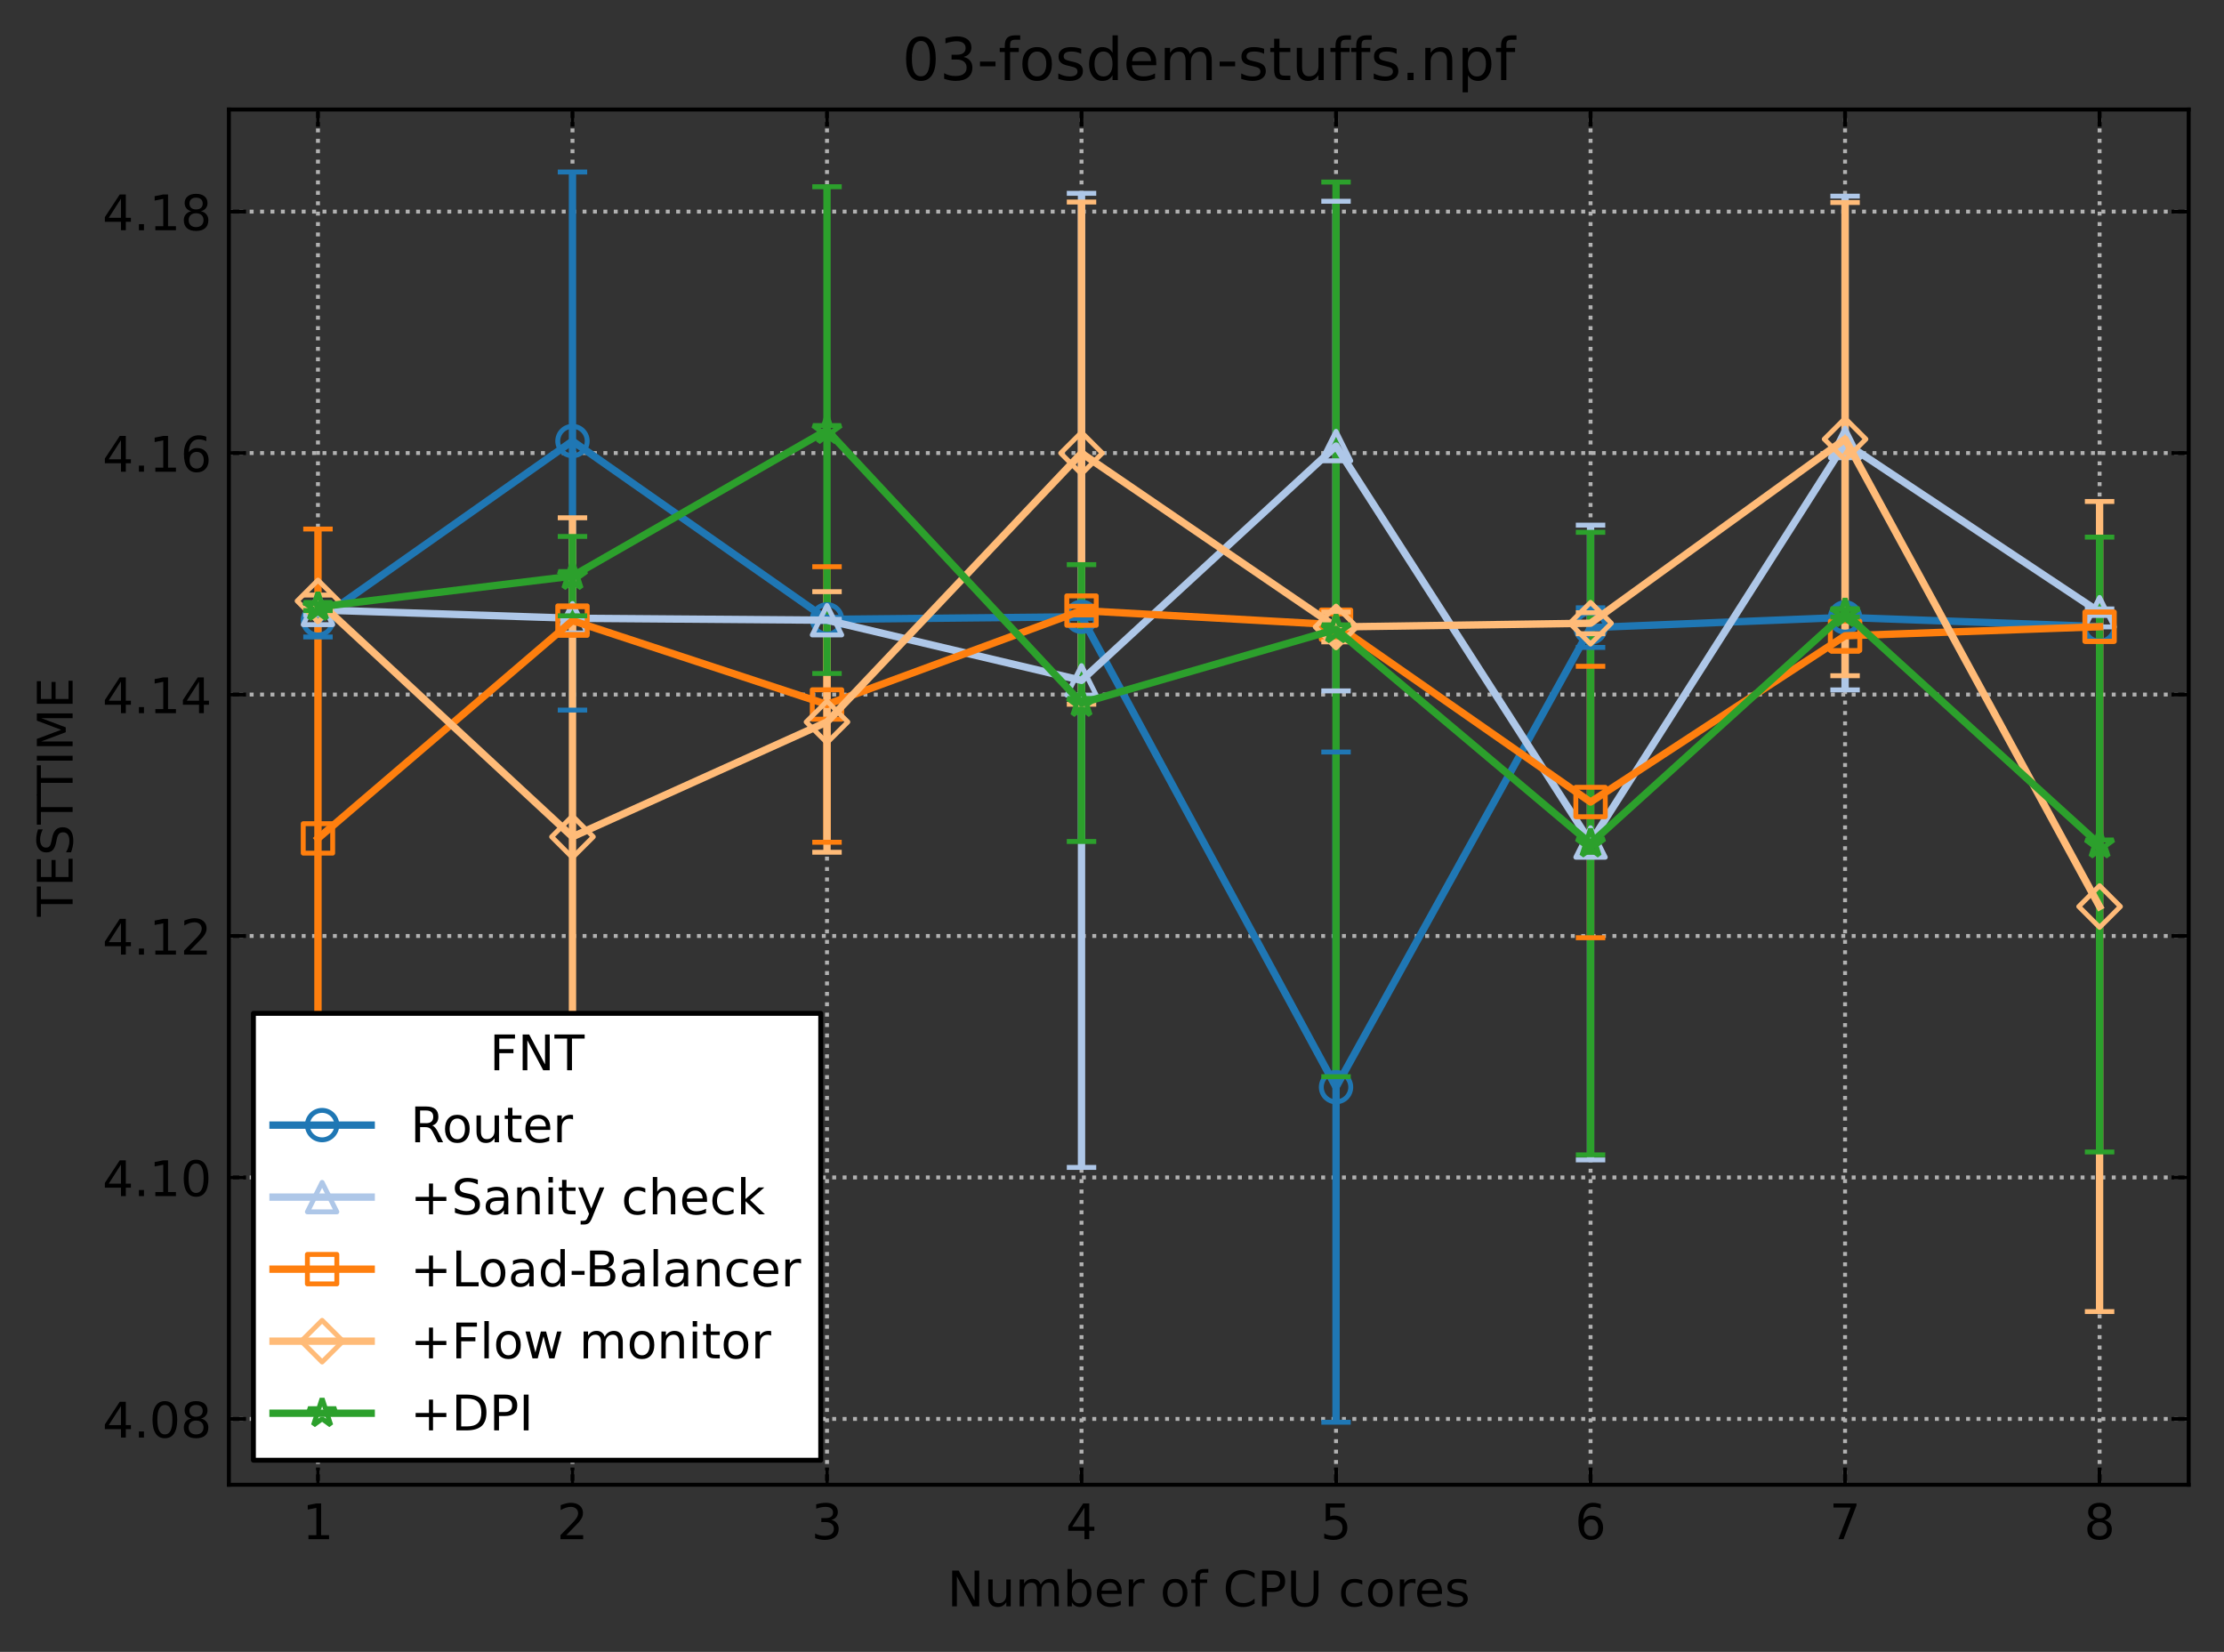 <?xml version="1.0" encoding="utf-8" standalone="no"?>
<!DOCTYPE svg PUBLIC "-//W3C//DTD SVG 1.1//EN"
  "http://www.w3.org/Graphics/SVG/1.1/DTD/svg11.dtd">
<!-- Created with matplotlib (https://matplotlib.org/) -->
<svg height="336.634pt" version="1.1" viewBox="0 0 453.234 336.634" width="453.234pt" xmlns="http://www.w3.org/2000/svg" xmlns:xlink="http://www.w3.org/1999/xlink">
 <rect x="0" y="0" width="453.234" height="336.634" fill="#333333" stroke="none"/>
 <defs>
  <style type="text/css">
*{stroke-linecap:butt;stroke-linejoin:round;}
  </style>
 </defs>
 <g id="figure_1">
  <g id="patch_1">
   <path d="M 0 336.634 
L 453.234 336.634 
L 453.234 0 
L 0 0 
z
" style="fill:none;"/>
  </g>
  <g id="axes_1">
   <g id="patch_2">
    <path d="M 46.644 302.578 
L 446.034 302.578 
L 446.034 22.318 
L 46.644 22.318 
z
" style="fill:none;"/>
   </g>
   <g id="matplotlib.axis_1">
    <g id="xtick_1">
     <g id="line2d_1">
      <path clip-path="url(#p69fe26a156)" d="M 64.798 302.578 
L 64.798 22.318 
" style="fill:none;stroke:#b2b2b2;stroke-dasharray:0.8,1.32;stroke-dashoffset:0;stroke-width:0.8;"/>
     </g>
     <g id="line2d_2">
      <defs>
       <path d="M 0 0 
L 0 -3.5 
" id="md7a92b1a69" style="stroke:#000000;stroke-width:0.8;"/>
      </defs>
      <g>
       <use style="stroke:#000000;stroke-width:0.8;" x="64.798" xlink:href="#md7a92b1a69" y="302.578"/>
      </g>
     </g>
     <g id="line2d_3">
      <defs>
       <path d="M 0 0 
L 0 3.5 
" id="me5f21e2388" style="stroke:#000000;stroke-width:0.8;"/>
      </defs>
      <g>
       <use style="stroke:#000000;stroke-width:0.8;" x="64.798" xlink:href="#me5f21e2388" y="22.318"/>
      </g>
     </g>
     <g id="text_1">
      <!-- 1 -->
      <defs>
       <path d="M 12.406 8.297 
L 28.516 8.297 
L 28.516 63.922 
L 10.984 60.406 
L 10.984 69.391 
L 28.422 72.906 
L 38.281 72.906 
L 38.281 8.297 
L 54.391 8.297 
L 54.391 0 
L 12.406 0 
z
" id="DejaVuSans-49"/>
      </defs>
      <g transform="translate(61.617 313.677)scale(0.1 -0.1)">
       <use xlink:href="#DejaVuSans-49"/>
      </g>
     </g>
    </g>
    <g id="xtick_2">
     <g id="line2d_4">
      <path clip-path="url(#p69fe26a156)" d="M 116.667 302.578 
L 116.667 22.318 
" style="fill:none;stroke:#b2b2b2;stroke-dasharray:0.8,1.32;stroke-dashoffset:0;stroke-width:0.8;"/>
     </g>
     <g id="line2d_5">
      <g>
       <use style="stroke:#000000;stroke-width:0.8;" x="116.667" xlink:href="#md7a92b1a69" y="302.578"/>
      </g>
     </g>
     <g id="line2d_6">
      <g>
       <use style="stroke:#000000;stroke-width:0.8;" x="116.667" xlink:href="#me5f21e2388" y="22.318"/>
      </g>
     </g>
     <g id="text_2">
      <!-- 2 -->
      <defs>
       <path d="M 19.188 8.297 
L 53.609 8.297 
L 53.609 0 
L 7.328 0 
L 7.328 8.297 
Q 12.938 14.109 22.625 23.891 
Q 32.328 33.688 34.812 36.531 
Q 39.547 41.844 41.422 45.531 
Q 43.312 49.219 43.312 52.781 
Q 43.312 58.594 39.234 62.25 
Q 35.156 65.922 28.609 65.922 
Q 23.969 65.922 18.812 64.312 
Q 13.672 62.703 7.812 59.422 
L 7.812 69.391 
Q 13.766 71.781 18.938 73 
Q 24.125 74.219 28.422 74.219 
Q 39.75 74.219 46.484 68.547 
Q 53.219 62.891 53.219 53.422 
Q 53.219 48.922 51.531 44.891 
Q 49.859 40.875 45.406 35.406 
Q 44.188 33.984 37.641 27.219 
Q 31.109 20.453 19.188 8.297 
z
" id="DejaVuSans-50"/>
      </defs>
      <g transform="translate(113.485 313.677)scale(0.1 -0.1)">
       <use xlink:href="#DejaVuSans-50"/>
      </g>
     </g>
    </g>
    <g id="xtick_3">
     <g id="line2d_7">
      <path clip-path="url(#p69fe26a156)" d="M 168.536 302.578 
L 168.536 22.318 
" style="fill:none;stroke:#b2b2b2;stroke-dasharray:0.8,1.32;stroke-dashoffset:0;stroke-width:0.8;"/>
     </g>
     <g id="line2d_8">
      <g>
       <use style="stroke:#000000;stroke-width:0.8;" x="168.536" xlink:href="#md7a92b1a69" y="302.578"/>
      </g>
     </g>
     <g id="line2d_9">
      <g>
       <use style="stroke:#000000;stroke-width:0.8;" x="168.536" xlink:href="#me5f21e2388" y="22.318"/>
      </g>
     </g>
     <g id="text_3">
      <!-- 3 -->
      <defs>
       <path d="M 40.578 39.312 
Q 47.656 37.797 51.625 33 
Q 55.609 28.219 55.609 21.188 
Q 55.609 10.406 48.188 4.484 
Q 40.766 -1.422 27.094 -1.422 
Q 22.516 -1.422 17.656 -0.516 
Q 12.797 0.391 7.625 2.203 
L 7.625 11.719 
Q 11.719 9.328 16.594 8.109 
Q 21.484 6.891 26.812 6.891 
Q 36.078 6.891 40.938 10.547 
Q 45.797 14.203 45.797 21.188 
Q 45.797 27.641 41.281 31.266 
Q 36.766 34.906 28.719 34.906 
L 20.219 34.906 
L 20.219 43.016 
L 29.109 43.016 
Q 36.375 43.016 40.234 45.922 
Q 44.094 48.828 44.094 54.297 
Q 44.094 59.906 40.109 62.906 
Q 36.141 65.922 28.719 65.922 
Q 24.656 65.922 20.016 65.031 
Q 15.375 64.156 9.812 62.312 
L 9.812 71.094 
Q 15.438 72.656 20.344 73.438 
Q 25.25 74.219 29.594 74.219 
Q 40.828 74.219 47.359 69.109 
Q 53.906 64.016 53.906 55.328 
Q 53.906 49.266 50.438 45.094 
Q 46.969 40.922 40.578 39.312 
z
" id="DejaVuSans-51"/>
      </defs>
      <g transform="translate(165.354 313.677)scale(0.1 -0.1)">
       <use xlink:href="#DejaVuSans-51"/>
      </g>
     </g>
    </g>
    <g id="xtick_4">
     <g id="line2d_10">
      <path clip-path="url(#p69fe26a156)" d="M 220.404 302.578 
L 220.404 22.318 
" style="fill:none;stroke:#b2b2b2;stroke-dasharray:0.8,1.32;stroke-dashoffset:0;stroke-width:0.8;"/>
     </g>
     <g id="line2d_11">
      <g>
       <use style="stroke:#000000;stroke-width:0.8;" x="220.404" xlink:href="#md7a92b1a69" y="302.578"/>
      </g>
     </g>
     <g id="line2d_12">
      <g>
       <use style="stroke:#000000;stroke-width:0.8;" x="220.404" xlink:href="#me5f21e2388" y="22.318"/>
      </g>
     </g>
     <g id="text_4">
      <!-- 4 -->
      <defs>
       <path d="M 37.797 64.312 
L 12.891 25.391 
L 37.797 25.391 
z
M 35.203 72.906 
L 47.609 72.906 
L 47.609 25.391 
L 58.016 25.391 
L 58.016 17.188 
L 47.609 17.188 
L 47.609 0 
L 37.797 0 
L 37.797 17.188 
L 4.891 17.188 
L 4.891 26.703 
z
" id="DejaVuSans-52"/>
      </defs>
      <g transform="translate(217.223 313.677)scale(0.1 -0.1)">
       <use xlink:href="#DejaVuSans-52"/>
      </g>
     </g>
    </g>
    <g id="xtick_5">
     <g id="line2d_13">
      <path clip-path="url(#p69fe26a156)" d="M 272.273 302.578 
L 272.273 22.318 
" style="fill:none;stroke:#b2b2b2;stroke-dasharray:0.8,1.32;stroke-dashoffset:0;stroke-width:0.8;"/>
     </g>
     <g id="line2d_14">
      <g>
       <use style="stroke:#000000;stroke-width:0.8;" x="272.273" xlink:href="#md7a92b1a69" y="302.578"/>
      </g>
     </g>
     <g id="line2d_15">
      <g>
       <use style="stroke:#000000;stroke-width:0.8;" x="272.273" xlink:href="#me5f21e2388" y="22.318"/>
      </g>
     </g>
     <g id="text_5">
      <!-- 5 -->
      <defs>
       <path d="M 10.797 72.906 
L 49.516 72.906 
L 49.516 64.594 
L 19.828 64.594 
L 19.828 46.734 
Q 21.969 47.469 24.109 47.828 
Q 26.266 48.188 28.422 48.188 
Q 40.625 48.188 47.75 41.5 
Q 54.891 34.812 54.891 23.391 
Q 54.891 11.625 47.562 5.094 
Q 40.234 -1.422 26.906 -1.422 
Q 22.312 -1.422 17.547 -0.641 
Q 12.797 0.141 7.719 1.703 
L 7.719 11.625 
Q 12.109 9.234 16.797 8.062 
Q 21.484 6.891 26.703 6.891 
Q 35.156 6.891 40.078 11.328 
Q 45.016 15.766 45.016 23.391 
Q 45.016 31 40.078 35.438 
Q 35.156 39.891 26.703 39.891 
Q 22.75 39.891 18.812 39.016 
Q 14.891 38.141 10.797 36.281 
z
" id="DejaVuSans-53"/>
      </defs>
      <g transform="translate(269.092 313.677)scale(0.1 -0.1)">
       <use xlink:href="#DejaVuSans-53"/>
      </g>
     </g>
    </g>
    <g id="xtick_6">
     <g id="line2d_16">
      <path clip-path="url(#p69fe26a156)" d="M 324.142 302.578 
L 324.142 22.318 
" style="fill:none;stroke:#b2b2b2;stroke-dasharray:0.8,1.32;stroke-dashoffset:0;stroke-width:0.8;"/>
     </g>
     <g id="line2d_17">
      <g>
       <use style="stroke:#000000;stroke-width:0.8;" x="324.142" xlink:href="#md7a92b1a69" y="302.578"/>
      </g>
     </g>
     <g id="line2d_18">
      <g>
       <use style="stroke:#000000;stroke-width:0.8;" x="324.142" xlink:href="#me5f21e2388" y="22.318"/>
      </g>
     </g>
     <g id="text_6">
      <!-- 6 -->
      <defs>
       <path d="M 33.016 40.375 
Q 26.375 40.375 22.484 35.828 
Q 18.609 31.297 18.609 23.391 
Q 18.609 15.531 22.484 10.953 
Q 26.375 6.391 33.016 6.391 
Q 39.656 6.391 43.531 10.953 
Q 47.406 15.531 47.406 23.391 
Q 47.406 31.297 43.531 35.828 
Q 39.656 40.375 33.016 40.375 
z
M 52.594 71.297 
L 52.594 62.312 
Q 48.875 64.062 45.094 64.984 
Q 41.312 65.922 37.594 65.922 
Q 27.828 65.922 22.672 59.328 
Q 17.531 52.734 16.797 39.406 
Q 19.672 43.656 24.016 45.922 
Q 28.375 48.188 33.594 48.188 
Q 44.578 48.188 50.953 41.516 
Q 57.328 34.859 57.328 23.391 
Q 57.328 12.156 50.688 5.359 
Q 44.047 -1.422 33.016 -1.422 
Q 20.359 -1.422 13.672 8.266 
Q 6.984 17.969 6.984 36.375 
Q 6.984 53.656 15.188 63.938 
Q 23.391 74.219 37.203 74.219 
Q 40.922 74.219 44.703 73.484 
Q 48.484 72.75 52.594 71.297 
z
" id="DejaVuSans-54"/>
      </defs>
      <g transform="translate(320.961 313.677)scale(0.1 -0.1)">
       <use xlink:href="#DejaVuSans-54"/>
      </g>
     </g>
    </g>
    <g id="xtick_7">
     <g id="line2d_19">
      <path clip-path="url(#p69fe26a156)" d="M 376.011 302.578 
L 376.011 22.318 
" style="fill:none;stroke:#b2b2b2;stroke-dasharray:0.8,1.32;stroke-dashoffset:0;stroke-width:0.8;"/>
     </g>
     <g id="line2d_20">
      <g>
       <use style="stroke:#000000;stroke-width:0.8;" x="376.011" xlink:href="#md7a92b1a69" y="302.578"/>
      </g>
     </g>
     <g id="line2d_21">
      <g>
       <use style="stroke:#000000;stroke-width:0.8;" x="376.011" xlink:href="#me5f21e2388" y="22.318"/>
      </g>
     </g>
     <g id="text_7">
      <!-- 7 -->
      <defs>
       <path d="M 8.203 72.906 
L 55.078 72.906 
L 55.078 68.703 
L 28.609 0 
L 18.312 0 
L 43.219 64.594 
L 8.203 64.594 
z
" id="DejaVuSans-55"/>
      </defs>
      <g transform="translate(372.83 313.677)scale(0.1 -0.1)">
       <use xlink:href="#DejaVuSans-55"/>
      </g>
     </g>
    </g>
    <g id="xtick_8">
     <g id="line2d_22">
      <path clip-path="url(#p69fe26a156)" d="M 427.88 302.578 
L 427.88 22.318 
" style="fill:none;stroke:#b2b2b2;stroke-dasharray:0.8,1.32;stroke-dashoffset:0;stroke-width:0.8;"/>
     </g>
     <g id="line2d_23">
      <g>
       <use style="stroke:#000000;stroke-width:0.8;" x="427.88" xlink:href="#md7a92b1a69" y="302.578"/>
      </g>
     </g>
     <g id="line2d_24">
      <g>
       <use style="stroke:#000000;stroke-width:0.8;" x="427.88" xlink:href="#me5f21e2388" y="22.318"/>
      </g>
     </g>
     <g id="text_8">
      <!-- 8 -->
      <defs>
       <path d="M 31.781 34.625 
Q 24.75 34.625 20.719 30.859 
Q 16.703 27.094 16.703 20.516 
Q 16.703 13.922 20.719 10.156 
Q 24.75 6.391 31.781 6.391 
Q 38.812 6.391 42.859 10.172 
Q 46.922 13.969 46.922 20.516 
Q 46.922 27.094 42.891 30.859 
Q 38.875 34.625 31.781 34.625 
z
M 21.922 38.812 
Q 15.578 40.375 12.031 44.719 
Q 8.5 49.078 8.5 55.328 
Q 8.5 64.062 14.719 69.141 
Q 20.953 74.219 31.781 74.219 
Q 42.672 74.219 48.875 69.141 
Q 55.078 64.062 55.078 55.328 
Q 55.078 49.078 51.531 44.719 
Q 48 40.375 41.703 38.812 
Q 48.828 37.156 52.797 32.312 
Q 56.781 27.484 56.781 20.516 
Q 56.781 9.906 50.312 4.234 
Q 43.844 -1.422 31.781 -1.422 
Q 19.734 -1.422 13.25 4.234 
Q 6.781 9.906 6.781 20.516 
Q 6.781 27.484 10.781 32.312 
Q 14.797 37.156 21.922 38.812 
z
M 18.312 54.391 
Q 18.312 48.734 21.844 45.562 
Q 25.391 42.391 31.781 42.391 
Q 38.141 42.391 41.719 45.562 
Q 45.312 48.734 45.312 54.391 
Q 45.312 60.062 41.719 63.234 
Q 38.141 66.406 31.781 66.406 
Q 25.391 66.406 21.844 63.234 
Q 18.312 60.062 18.312 54.391 
z
" id="DejaVuSans-56"/>
      </defs>
      <g transform="translate(424.698 313.677)scale(0.1 -0.1)">
       <use xlink:href="#DejaVuSans-56"/>
      </g>
     </g>
    </g>
    <g id="text_9">
     <!-- Number of CPU cores -->
     <defs>
      <path d="M 9.812 72.906 
L 23.094 72.906 
L 55.422 11.922 
L 55.422 72.906 
L 64.984 72.906 
L 64.984 0 
L 51.703 0 
L 19.391 60.984 
L 19.391 0 
L 9.812 0 
z
" id="DejaVuSans-78"/>
      <path d="M 8.5 21.578 
L 8.5 54.688 
L 17.484 54.688 
L 17.484 21.922 
Q 17.484 14.156 20.5 10.266 
Q 23.531 6.391 29.594 6.391 
Q 36.859 6.391 41.078 11.031 
Q 45.312 15.672 45.312 23.688 
L 45.312 54.688 
L 54.297 54.688 
L 54.297 0 
L 45.312 0 
L 45.312 8.406 
Q 42.047 3.422 37.719 1 
Q 33.406 -1.422 27.688 -1.422 
Q 18.266 -1.422 13.375 4.438 
Q 8.5 10.297 8.5 21.578 
z
M 31.109 56 
z
" id="DejaVuSans-117"/>
      <path d="M 52 44.188 
Q 55.375 50.25 60.062 53.125 
Q 64.75 56 71.094 56 
Q 79.641 56 84.281 50.016 
Q 88.922 44.047 88.922 33.016 
L 88.922 0 
L 79.891 0 
L 79.891 32.719 
Q 79.891 40.578 77.094 44.375 
Q 74.312 48.188 68.609 48.188 
Q 61.625 48.188 57.562 43.547 
Q 53.516 38.922 53.516 30.906 
L 53.516 0 
L 44.484 0 
L 44.484 32.719 
Q 44.484 40.625 41.703 44.406 
Q 38.922 48.188 33.109 48.188 
Q 26.219 48.188 22.156 43.531 
Q 18.109 38.875 18.109 30.906 
L 18.109 0 
L 9.078 0 
L 9.078 54.688 
L 18.109 54.688 
L 18.109 46.188 
Q 21.188 51.219 25.484 53.609 
Q 29.781 56 35.688 56 
Q 41.656 56 45.828 52.969 
Q 50 49.953 52 44.188 
z
" id="DejaVuSans-109"/>
      <path d="M 48.688 27.297 
Q 48.688 37.203 44.609 42.844 
Q 40.531 48.484 33.406 48.484 
Q 26.266 48.484 22.188 42.844 
Q 18.109 37.203 18.109 27.297 
Q 18.109 17.391 22.188 11.75 
Q 26.266 6.109 33.406 6.109 
Q 40.531 6.109 44.609 11.75 
Q 48.688 17.391 48.688 27.297 
z
M 18.109 46.391 
Q 20.953 51.266 25.266 53.625 
Q 29.594 56 35.594 56 
Q 45.562 56 51.781 48.094 
Q 58.016 40.188 58.016 27.297 
Q 58.016 14.406 51.781 6.484 
Q 45.562 -1.422 35.594 -1.422 
Q 29.594 -1.422 25.266 0.953 
Q 20.953 3.328 18.109 8.203 
L 18.109 0 
L 9.078 0 
L 9.078 75.984 
L 18.109 75.984 
z
" id="DejaVuSans-98"/>
      <path d="M 56.203 29.594 
L 56.203 25.203 
L 14.891 25.203 
Q 15.484 15.922 20.484 11.062 
Q 25.484 6.203 34.422 6.203 
Q 39.594 6.203 44.453 7.469 
Q 49.312 8.734 54.109 11.281 
L 54.109 2.781 
Q 49.266 0.734 44.188 -0.344 
Q 39.109 -1.422 33.891 -1.422 
Q 20.797 -1.422 13.156 6.188 
Q 5.516 13.812 5.516 26.812 
Q 5.516 40.234 12.766 48.109 
Q 20.016 56 32.328 56 
Q 43.359 56 49.781 48.891 
Q 56.203 41.797 56.203 29.594 
z
M 47.219 32.234 
Q 47.125 39.594 43.094 43.984 
Q 39.062 48.391 32.422 48.391 
Q 24.906 48.391 20.391 44.141 
Q 15.875 39.891 15.188 32.172 
z
" id="DejaVuSans-101"/>
      <path d="M 41.109 46.297 
Q 39.594 47.172 37.812 47.578 
Q 36.031 48 33.891 48 
Q 26.266 48 22.188 43.047 
Q 18.109 38.094 18.109 28.812 
L 18.109 0 
L 9.078 0 
L 9.078 54.688 
L 18.109 54.688 
L 18.109 46.188 
Q 20.953 51.172 25.484 53.578 
Q 30.031 56 36.531 56 
Q 37.453 56 38.578 55.875 
Q 39.703 55.766 41.062 55.516 
z
" id="DejaVuSans-114"/>
      <path id="DejaVuSans-32"/>
      <path d="M 30.609 48.391 
Q 23.391 48.391 19.188 42.75 
Q 14.984 37.109 14.984 27.297 
Q 14.984 17.484 19.156 11.844 
Q 23.344 6.203 30.609 6.203 
Q 37.797 6.203 41.984 11.859 
Q 46.188 17.531 46.188 27.297 
Q 46.188 37.016 41.984 42.703 
Q 37.797 48.391 30.609 48.391 
z
M 30.609 56 
Q 42.328 56 49.016 48.375 
Q 55.719 40.766 55.719 27.297 
Q 55.719 13.875 49.016 6.219 
Q 42.328 -1.422 30.609 -1.422 
Q 18.844 -1.422 12.172 6.219 
Q 5.516 13.875 5.516 27.297 
Q 5.516 40.766 12.172 48.375 
Q 18.844 56 30.609 56 
z
" id="DejaVuSans-111"/>
      <path d="M 37.109 75.984 
L 37.109 68.5 
L 28.516 68.5 
Q 23.688 68.5 21.797 66.547 
Q 19.922 64.594 19.922 59.516 
L 19.922 54.688 
L 34.719 54.688 
L 34.719 47.703 
L 19.922 47.703 
L 19.922 0 
L 10.891 0 
L 10.891 47.703 
L 2.297 47.703 
L 2.297 54.688 
L 10.891 54.688 
L 10.891 58.5 
Q 10.891 67.625 15.141 71.797 
Q 19.391 75.984 28.609 75.984 
z
" id="DejaVuSans-102"/>
      <path d="M 64.406 67.281 
L 64.406 56.891 
Q 59.422 61.531 53.781 63.812 
Q 48.141 66.109 41.797 66.109 
Q 29.297 66.109 22.656 58.469 
Q 16.016 50.828 16.016 36.375 
Q 16.016 21.969 22.656 14.328 
Q 29.297 6.688 41.797 6.688 
Q 48.141 6.688 53.781 8.984 
Q 59.422 11.281 64.406 15.922 
L 64.406 5.609 
Q 59.234 2.094 53.438 0.328 
Q 47.656 -1.422 41.219 -1.422 
Q 24.656 -1.422 15.125 8.703 
Q 5.609 18.844 5.609 36.375 
Q 5.609 53.953 15.125 64.078 
Q 24.656 74.219 41.219 74.219 
Q 47.75 74.219 53.531 72.484 
Q 59.328 70.75 64.406 67.281 
z
" id="DejaVuSans-67"/>
      <path d="M 19.672 64.797 
L 19.672 37.406 
L 32.078 37.406 
Q 38.969 37.406 42.719 40.969 
Q 46.484 44.531 46.484 51.125 
Q 46.484 57.672 42.719 61.234 
Q 38.969 64.797 32.078 64.797 
z
M 9.812 72.906 
L 32.078 72.906 
Q 44.344 72.906 50.609 67.359 
Q 56.891 61.812 56.891 51.125 
Q 56.891 40.328 50.609 34.812 
Q 44.344 29.297 32.078 29.297 
L 19.672 29.297 
L 19.672 0 
L 9.812 0 
z
" id="DejaVuSans-80"/>
      <path d="M 8.688 72.906 
L 18.609 72.906 
L 18.609 28.609 
Q 18.609 16.891 22.844 11.734 
Q 27.094 6.594 36.625 6.594 
Q 46.094 6.594 50.344 11.734 
Q 54.594 16.891 54.594 28.609 
L 54.594 72.906 
L 64.5 72.906 
L 64.5 27.391 
Q 64.5 13.141 57.438 5.859 
Q 50.391 -1.422 36.625 -1.422 
Q 22.797 -1.422 15.734 5.859 
Q 8.688 13.141 8.688 27.391 
z
" id="DejaVuSans-85"/>
      <path d="M 48.781 52.594 
L 48.781 44.188 
Q 44.969 46.297 41.141 47.344 
Q 37.312 48.391 33.406 48.391 
Q 24.656 48.391 19.812 42.844 
Q 14.984 37.312 14.984 27.297 
Q 14.984 17.281 19.812 11.734 
Q 24.656 6.203 33.406 6.203 
Q 37.312 6.203 41.141 7.25 
Q 44.969 8.297 48.781 10.406 
L 48.781 2.094 
Q 45.016 0.344 40.984 -0.531 
Q 36.969 -1.422 32.422 -1.422 
Q 20.062 -1.422 12.781 6.344 
Q 5.516 14.109 5.516 27.297 
Q 5.516 40.672 12.859 48.328 
Q 20.219 56 33.016 56 
Q 37.156 56 41.109 55.141 
Q 45.062 54.297 48.781 52.594 
z
" id="DejaVuSans-99"/>
      <path d="M 44.281 53.078 
L 44.281 44.578 
Q 40.484 46.531 36.375 47.5 
Q 32.281 48.484 27.875 48.484 
Q 21.188 48.484 17.844 46.438 
Q 14.5 44.391 14.5 40.281 
Q 14.5 37.156 16.891 35.375 
Q 19.281 33.594 26.516 31.984 
L 29.594 31.297 
Q 39.156 29.25 43.188 25.516 
Q 47.219 21.781 47.219 15.094 
Q 47.219 7.469 41.188 3.016 
Q 35.156 -1.422 24.609 -1.422 
Q 20.219 -1.422 15.453 -0.562 
Q 10.688 0.297 5.422 2 
L 5.422 11.281 
Q 10.406 8.688 15.234 7.391 
Q 20.062 6.109 24.812 6.109 
Q 31.156 6.109 34.562 8.281 
Q 37.984 10.453 37.984 14.406 
Q 37.984 18.062 35.516 20.016 
Q 33.062 21.969 24.703 23.781 
L 21.578 24.516 
Q 13.234 26.266 9.516 29.906 
Q 5.812 33.547 5.812 39.891 
Q 5.812 47.609 11.281 51.797 
Q 16.75 56 26.812 56 
Q 31.781 56 36.172 55.266 
Q 40.578 54.547 44.281 53.078 
z
" id="DejaVuSans-115"/>
     </defs>
     <g transform="translate(193.068 327.355)scale(0.1 -0.1)">
      <use xlink:href="#DejaVuSans-78"/>
      <use x="74.805" xlink:href="#DejaVuSans-117"/>
      <use x="138.184" xlink:href="#DejaVuSans-109"/>
      <use x="235.596" xlink:href="#DejaVuSans-98"/>
      <use x="299.072" xlink:href="#DejaVuSans-101"/>
      <use x="360.596" xlink:href="#DejaVuSans-114"/>
      <use x="401.709" xlink:href="#DejaVuSans-32"/>
      <use x="433.496" xlink:href="#DejaVuSans-111"/>
      <use x="494.678" xlink:href="#DejaVuSans-102"/>
      <use x="529.883" xlink:href="#DejaVuSans-32"/>
      <use x="561.67" xlink:href="#DejaVuSans-67"/>
      <use x="631.494" xlink:href="#DejaVuSans-80"/>
      <use x="691.797" xlink:href="#DejaVuSans-85"/>
      <use x="764.99" xlink:href="#DejaVuSans-32"/>
      <use x="796.777" xlink:href="#DejaVuSans-99"/>
      <use x="851.758" xlink:href="#DejaVuSans-111"/>
      <use x="912.939" xlink:href="#DejaVuSans-114"/>
      <use x="951.803" xlink:href="#DejaVuSans-101"/>
      <use x="1013.326" xlink:href="#DejaVuSans-115"/>
     </g>
    </g>
   </g>
   <g id="matplotlib.axis_2">
    <g id="ytick_1">
     <g id="line2d_25">
      <path clip-path="url(#p69fe26a156)" d="M 46.644 289.162 
L 446.034 289.162 
" style="fill:none;stroke:#b2b2b2;stroke-dasharray:0.8,1.32;stroke-dashoffset:0;stroke-width:0.8;"/>
     </g>
     <g id="line2d_26">
      <defs>
       <path d="M 0 0 
L 3.5 0 
" id="me9924cbc8f" style="stroke:#000000;stroke-width:0.8;"/>
      </defs>
      <g>
       <use style="stroke:#000000;stroke-width:0.8;" x="46.644" xlink:href="#me9924cbc8f" y="289.162"/>
      </g>
     </g>
     <g id="line2d_27">
      <defs>
       <path d="M 0 0 
L -3.5 0 
" id="mb76e793d9c" style="stroke:#000000;stroke-width:0.8;"/>
      </defs>
      <g>
       <use style="stroke:#000000;stroke-width:0.8;" x="446.034" xlink:href="#mb76e793d9c" y="289.162"/>
      </g>
     </g>
     <g id="text_10">
      <!-- 4.08 -->
      <defs>
       <path d="M 10.688 12.406 
L 21 12.406 
L 21 0 
L 10.688 0 
z
" id="DejaVuSans-46"/>
       <path d="M 31.781 66.406 
Q 24.172 66.406 20.328 58.906 
Q 16.5 51.422 16.5 36.375 
Q 16.5 21.391 20.328 13.891 
Q 24.172 6.391 31.781 6.391 
Q 39.453 6.391 43.281 13.891 
Q 47.125 21.391 47.125 36.375 
Q 47.125 51.422 43.281 58.906 
Q 39.453 66.406 31.781 66.406 
z
M 31.781 74.219 
Q 44.047 74.219 50.516 64.516 
Q 56.984 54.828 56.984 36.375 
Q 56.984 17.969 50.516 8.266 
Q 44.047 -1.422 31.781 -1.422 
Q 19.531 -1.422 13.062 8.266 
Q 6.594 17.969 6.594 36.375 
Q 6.594 54.828 13.062 64.516 
Q 19.531 74.219 31.781 74.219 
z
" id="DejaVuSans-48"/>
      </defs>
      <g transform="translate(20.878 292.961)scale(0.1 -0.1)">
       <use xlink:href="#DejaVuSans-52"/>
       <use x="63.623" xlink:href="#DejaVuSans-46"/>
       <use x="95.41" xlink:href="#DejaVuSans-48"/>
       <use x="159.033" xlink:href="#DejaVuSans-56"/>
      </g>
     </g>
    </g>
    <g id="ytick_2">
     <g id="line2d_28">
      <path clip-path="url(#p69fe26a156)" d="M 46.644 239.954 
L 446.034 239.954 
" style="fill:none;stroke:#b2b2b2;stroke-dasharray:0.8,1.32;stroke-dashoffset:0;stroke-width:0.8;"/>
     </g>
     <g id="line2d_29">
      <g>
       <use style="stroke:#000000;stroke-width:0.8;" x="46.644" xlink:href="#me9924cbc8f" y="239.954"/>
      </g>
     </g>
     <g id="line2d_30">
      <g>
       <use style="stroke:#000000;stroke-width:0.8;" x="446.034" xlink:href="#mb76e793d9c" y="239.954"/>
      </g>
     </g>
     <g id="text_11">
      <!-- 4.10 -->
      <g transform="translate(20.878 243.753)scale(0.1 -0.1)">
       <use xlink:href="#DejaVuSans-52"/>
       <use x="63.623" xlink:href="#DejaVuSans-46"/>
       <use x="95.41" xlink:href="#DejaVuSans-49"/>
       <use x="159.033" xlink:href="#DejaVuSans-48"/>
      </g>
     </g>
    </g>
    <g id="ytick_3">
     <g id="line2d_31">
      <path clip-path="url(#p69fe26a156)" d="M 46.644 190.746 
L 446.034 190.746 
" style="fill:none;stroke:#b2b2b2;stroke-dasharray:0.8,1.32;stroke-dashoffset:0;stroke-width:0.8;"/>
     </g>
     <g id="line2d_32">
      <g>
       <use style="stroke:#000000;stroke-width:0.8;" x="46.644" xlink:href="#me9924cbc8f" y="190.746"/>
      </g>
     </g>
     <g id="line2d_33">
      <g>
       <use style="stroke:#000000;stroke-width:0.8;" x="446.034" xlink:href="#mb76e793d9c" y="190.746"/>
      </g>
     </g>
     <g id="text_12">
      <!-- 4.12 -->
      <g transform="translate(20.878 194.545)scale(0.1 -0.1)">
       <use xlink:href="#DejaVuSans-52"/>
       <use x="63.623" xlink:href="#DejaVuSans-46"/>
       <use x="95.41" xlink:href="#DejaVuSans-49"/>
       <use x="159.033" xlink:href="#DejaVuSans-50"/>
      </g>
     </g>
    </g>
    <g id="ytick_4">
     <g id="line2d_34">
      <path clip-path="url(#p69fe26a156)" d="M 46.644 141.538 
L 446.034 141.538 
" style="fill:none;stroke:#b2b2b2;stroke-dasharray:0.8,1.32;stroke-dashoffset:0;stroke-width:0.8;"/>
     </g>
     <g id="line2d_35">
      <g>
       <use style="stroke:#000000;stroke-width:0.8;" x="46.644" xlink:href="#me9924cbc8f" y="141.538"/>
      </g>
     </g>
     <g id="line2d_36">
      <g>
       <use style="stroke:#000000;stroke-width:0.8;" x="446.034" xlink:href="#mb76e793d9c" y="141.538"/>
      </g>
     </g>
     <g id="text_13">
      <!-- 4.14 -->
      <g transform="translate(20.878 145.337)scale(0.1 -0.1)">
       <use xlink:href="#DejaVuSans-52"/>
       <use x="63.623" xlink:href="#DejaVuSans-46"/>
       <use x="95.41" xlink:href="#DejaVuSans-49"/>
       <use x="159.033" xlink:href="#DejaVuSans-52"/>
      </g>
     </g>
    </g>
    <g id="ytick_5">
     <g id="line2d_37">
      <path clip-path="url(#p69fe26a156)" d="M 46.644 92.33 
L 446.034 92.33 
" style="fill:none;stroke:#b2b2b2;stroke-dasharray:0.8,1.32;stroke-dashoffset:0;stroke-width:0.8;"/>
     </g>
     <g id="line2d_38">
      <g>
       <use style="stroke:#000000;stroke-width:0.8;" x="46.644" xlink:href="#me9924cbc8f" y="92.33"/>
      </g>
     </g>
     <g id="line2d_39">
      <g>
       <use style="stroke:#000000;stroke-width:0.8;" x="446.034" xlink:href="#mb76e793d9c" y="92.33"/>
      </g>
     </g>
     <g id="text_14">
      <!-- 4.16 -->
      <g transform="translate(20.878 96.129)scale(0.1 -0.1)">
       <use xlink:href="#DejaVuSans-52"/>
       <use x="63.623" xlink:href="#DejaVuSans-46"/>
       <use x="95.41" xlink:href="#DejaVuSans-49"/>
       <use x="159.033" xlink:href="#DejaVuSans-54"/>
      </g>
     </g>
    </g>
    <g id="ytick_6">
     <g id="line2d_40">
      <path clip-path="url(#p69fe26a156)" d="M 46.644 43.122 
L 446.034 43.122 
" style="fill:none;stroke:#b2b2b2;stroke-dasharray:0.8,1.32;stroke-dashoffset:0;stroke-width:0.8;"/>
     </g>
     <g id="line2d_41">
      <g>
       <use style="stroke:#000000;stroke-width:0.8;" x="46.644" xlink:href="#me9924cbc8f" y="43.122"/>
      </g>
     </g>
     <g id="line2d_42">
      <g>
       <use style="stroke:#000000;stroke-width:0.8;" x="446.034" xlink:href="#mb76e793d9c" y="43.122"/>
      </g>
     </g>
     <g id="text_15">
      <!-- 4.18 -->
      <g transform="translate(20.878 46.921)scale(0.1 -0.1)">
       <use xlink:href="#DejaVuSans-52"/>
       <use x="63.623" xlink:href="#DejaVuSans-46"/>
       <use x="95.41" xlink:href="#DejaVuSans-49"/>
       <use x="159.033" xlink:href="#DejaVuSans-56"/>
      </g>
     </g>
    </g>
    <g id="text_16">
     <!-- TESTTIME -->
     <defs>
      <path d="M -0.297 72.906 
L 61.375 72.906 
L 61.375 64.594 
L 35.5 64.594 
L 35.5 0 
L 25.594 0 
L 25.594 64.594 
L -0.297 64.594 
z
" id="DejaVuSans-84"/>
      <path d="M 9.812 72.906 
L 55.906 72.906 
L 55.906 64.594 
L 19.672 64.594 
L 19.672 43.016 
L 54.391 43.016 
L 54.391 34.719 
L 19.672 34.719 
L 19.672 8.297 
L 56.781 8.297 
L 56.781 0 
L 9.812 0 
z
" id="DejaVuSans-69"/>
      <path d="M 53.516 70.516 
L 53.516 60.891 
Q 47.906 63.578 42.922 64.891 
Q 37.938 66.219 33.297 66.219 
Q 25.25 66.219 20.875 63.094 
Q 16.5 59.969 16.5 54.203 
Q 16.5 49.359 19.406 46.891 
Q 22.312 44.438 30.422 42.922 
L 36.375 41.703 
Q 47.406 39.594 52.656 34.297 
Q 57.906 29 57.906 20.125 
Q 57.906 9.516 50.797 4.047 
Q 43.703 -1.422 29.984 -1.422 
Q 24.812 -1.422 18.969 -0.25 
Q 13.141 0.922 6.891 3.219 
L 6.891 13.375 
Q 12.891 10.016 18.656 8.297 
Q 24.422 6.594 29.984 6.594 
Q 38.422 6.594 43.016 9.906 
Q 47.609 13.234 47.609 19.391 
Q 47.609 24.75 44.312 27.781 
Q 41.016 30.812 33.5 32.328 
L 27.484 33.5 
Q 16.453 35.688 11.516 40.375 
Q 6.594 45.062 6.594 53.422 
Q 6.594 63.094 13.406 68.656 
Q 20.219 74.219 32.172 74.219 
Q 37.312 74.219 42.625 73.281 
Q 47.953 72.359 53.516 70.516 
z
" id="DejaVuSans-83"/>
      <path d="M 9.812 72.906 
L 19.672 72.906 
L 19.672 0 
L 9.812 0 
z
" id="DejaVuSans-73"/>
      <path d="M 9.812 72.906 
L 24.516 72.906 
L 43.109 23.297 
L 61.812 72.906 
L 76.516 72.906 
L 76.516 0 
L 66.891 0 
L 66.891 64.016 
L 48.094 14.016 
L 38.188 14.016 
L 19.391 64.016 
L 19.391 0 
L 9.812 0 
z
" id="DejaVuSans-77"/>
     </defs>
     <g transform="translate(14.798 186.804)rotate(-90)scale(0.1 -0.1)">
      <use xlink:href="#DejaVuSans-84"/>
      <use x="61.084" xlink:href="#DejaVuSans-69"/>
      <use x="124.268" xlink:href="#DejaVuSans-83"/>
      <use x="187.744" xlink:href="#DejaVuSans-84"/>
      <use x="247.078" xlink:href="#DejaVuSans-84"/>
      <use x="308.162" xlink:href="#DejaVuSans-73"/>
      <use x="337.654" xlink:href="#DejaVuSans-77"/>
      <use x="423.934" xlink:href="#DejaVuSans-69"/>
     </g>
    </g>
   </g>
   <g id="LineCollection_1">
    <path clip-path="url(#p69fe26a156)" d="M 64.798 129.807 
L 64.798 122.999 
" style="fill:none;stroke:#1f77b4;stroke-width:1.5;"/>
    <path clip-path="url(#p69fe26a156)" d="M 116.667 144.707 
L 116.667 35.057 
" style="fill:none;stroke:#1f77b4;stroke-width:1.5;"/>
    <path clip-path="url(#p69fe26a156)" d="M 168.536 126.656 
L 168.536 125.784 
" style="fill:none;stroke:#1f77b4;stroke-width:1.5;"/>
    <path clip-path="url(#p69fe26a156)" d="M 220.404 126.018 
L 220.404 125.379 
" style="fill:none;stroke:#1f77b4;stroke-width:1.5;"/>
    <path clip-path="url(#p69fe26a156)" d="M 272.273 289.839 
L 272.273 153.255 
" style="fill:none;stroke:#1f77b4;stroke-width:1.5;"/>
    <path clip-path="url(#p69fe26a156)" d="M 324.142 131.936 
L 324.142 123.869 
" style="fill:none;stroke:#1f77b4;stroke-width:1.5;"/>
    <path clip-path="url(#p69fe26a156)" d="M 376.011 126.034 
L 376.011 125.603 
" style="fill:none;stroke:#1f77b4;stroke-width:1.5;"/>
    <path clip-path="url(#p69fe26a156)" d="M 427.88 130.595 
L 427.88 124.771 
" style="fill:none;stroke:#1f77b4;stroke-width:1.5;"/>
   </g>
   <g id="LineCollection_2">
    <path clip-path="url(#p69fe26a156)" d="M 64.798 125.265 
L 64.798 123.324 
" style="fill:none;stroke:#aec7e8;stroke-width:1.5;"/>
    <path clip-path="url(#p69fe26a156)" d="M 116.667 126.091 
L 116.667 125.89 
" style="fill:none;stroke:#aec7e8;stroke-width:1.5;"/>
    <path clip-path="url(#p69fe26a156)" d="M 168.536 126.573 
L 168.536 126.212 
" style="fill:none;stroke:#aec7e8;stroke-width:1.5;"/>
    <path clip-path="url(#p69fe26a156)" d="M 220.404 237.913 
L 220.404 39.398 
" style="fill:none;stroke:#aec7e8;stroke-width:1.5;"/>
    <path clip-path="url(#p69fe26a156)" d="M 272.273 140.803 
L 272.273 41.011 
" style="fill:none;stroke:#aec7e8;stroke-width:1.5;"/>
    <path clip-path="url(#p69fe26a156)" d="M 324.142 236.382 
L 324.142 107.014 
" style="fill:none;stroke:#aec7e8;stroke-width:1.5;"/>
    <path clip-path="url(#p69fe26a156)" d="M 376.011 140.589 
L 376.011 39.969 
" style="fill:none;stroke:#aec7e8;stroke-width:1.5;"/>
    <path clip-path="url(#p69fe26a156)" d="M 427.88 125.426 
L 427.88 124.095 
" style="fill:none;stroke:#aec7e8;stroke-width:1.5;"/>
   </g>
   <g id="LineCollection_3">
    <path clip-path="url(#p69fe26a156)" d="M 64.798 233.912 
L 64.798 107.808 
" style="fill:none;stroke:#ff7f0e;stroke-width:1.5;"/>
    <path clip-path="url(#p69fe26a156)" d="M 116.667 129.295 
L 116.667 123.655 
" style="fill:none;stroke:#ff7f0e;stroke-width:1.5;"/>
    <path clip-path="url(#p69fe26a156)" d="M 168.536 171.644 
L 168.536 115.486 
" style="fill:none;stroke:#ff7f0e;stroke-width:1.5;"/>
    <path clip-path="url(#p69fe26a156)" d="M 220.404 125.313 
L 220.404 123.555 
" style="fill:none;stroke:#ff7f0e;stroke-width:1.5;"/>
    <path clip-path="url(#p69fe26a156)" d="M 272.273 129.513 
L 272.273 125.106 
" style="fill:none;stroke:#ff7f0e;stroke-width:1.5;"/>
    <path clip-path="url(#p69fe26a156)" d="M 324.142 191.104 
L 324.142 135.785 
" style="fill:none;stroke:#ff7f0e;stroke-width:1.5;"/>
    <path clip-path="url(#p69fe26a156)" d="M 376.011 132.727 
L 376.011 126.411 
" style="fill:none;stroke:#ff7f0e;stroke-width:1.5;"/>
    <path clip-path="url(#p69fe26a156)" d="M 427.88 130.693 
L 427.88 124.747 
" style="fill:none;stroke:#ff7f0e;stroke-width:1.5;"/>
   </g>
   <g id="LineCollection_4">
    <path clip-path="url(#p69fe26a156)" d="M 64.798 123.682 
L 64.798 121.269 
" style="fill:none;stroke:#ffbb78;stroke-width:1.5;"/>
    <path clip-path="url(#p69fe26a156)" d="M 116.667 235.542 
L 116.667 105.52 
" style="fill:none;stroke:#ffbb78;stroke-width:1.5;"/>
    <path clip-path="url(#p69fe26a156)" d="M 168.536 173.678 
L 168.536 120.58 
" style="fill:none;stroke:#ffbb78;stroke-width:1.5;"/>
    <path clip-path="url(#p69fe26a156)" d="M 220.404 143.523 
L 220.404 41.168 
" style="fill:none;stroke:#ffbb78;stroke-width:1.5;"/>
    <path clip-path="url(#p69fe26a156)" d="M 272.273 130.807 
L 272.273 124.724 
" style="fill:none;stroke:#ffbb78;stroke-width:1.5;"/>
    <path clip-path="url(#p69fe26a156)" d="M 324.142 129.148 
L 324.142 124.864 
" style="fill:none;stroke:#ffbb78;stroke-width:1.5;"/>
    <path clip-path="url(#p69fe26a156)" d="M 376.011 137.707 
L 376.011 41.269 
" style="fill:none;stroke:#ffbb78;stroke-width:1.5;"/>
    <path clip-path="url(#p69fe26a156)" d="M 427.88 267.288 
L 427.88 102.198 
" style="fill:none;stroke:#ffbb78;stroke-width:1.5;"/>
   </g>
   <g id="LineCollection_5">
    <path clip-path="url(#p69fe26a156)" d="M 64.798 124.437 
L 64.798 122.964 
" style="fill:none;stroke:#2ca02c;stroke-width:1.5;"/>
    <path clip-path="url(#p69fe26a156)" d="M 116.667 125.498 
L 116.667 109.319 
" style="fill:none;stroke:#2ca02c;stroke-width:1.5;"/>
    <path clip-path="url(#p69fe26a156)" d="M 168.536 137.252 
L 168.536 38.054 
" style="fill:none;stroke:#2ca02c;stroke-width:1.5;"/>
    <path clip-path="url(#p69fe26a156)" d="M 220.404 171.484 
L 220.404 115.066 
" style="fill:none;stroke:#2ca02c;stroke-width:1.5;"/>
    <path clip-path="url(#p69fe26a156)" d="M 272.273 219.418 
L 272.273 37.1 
" style="fill:none;stroke:#2ca02c;stroke-width:1.5;"/>
    <path clip-path="url(#p69fe26a156)" d="M 324.142 235.344 
L 324.142 108.484 
" style="fill:none;stroke:#2ca02c;stroke-width:1.5;"/>
    <path clip-path="url(#p69fe26a156)" d="M 376.011 125.747 
L 376.011 124.201 
" style="fill:none;stroke:#2ca02c;stroke-width:1.5;"/>
    <path clip-path="url(#p69fe26a156)" d="M 427.88 234.762 
L 427.88 109.456 
" style="fill:none;stroke:#2ca02c;stroke-width:1.5;"/>
   </g>
   <g id="line2d_43">
    <path clip-path="url(#p69fe26a156)" d="M 64.798 126.403 
L 116.667 89.882 
L 168.536 126.22 
L 220.404 125.698 
L 272.273 221.547 
L 324.142 127.903 
L 376.011 125.819 
L 427.88 127.683 
" style="fill:none;stroke:#1f77b4;stroke-linecap:square;stroke-width:1.5;"/>
    <defs>
     <path d="M 0 3 
C 0.796 3 1.559 2.684 2.121 2.121 
C 2.684 1.559 3 0.796 3 0 
C 3 -0.796 2.684 -1.559 2.121 -2.121 
C 1.559 -2.684 0.796 -3 0 -3 
C -0.796 -3 -1.559 -2.684 -2.121 -2.121 
C -2.684 -1.559 -3 -0.796 -3 0 
C -3 0.796 -2.684 1.559 -2.121 2.121 
C -1.559 2.684 -0.796 3 0 3 
z
" id="m4e25ac7725" style="stroke:#1f77b4;"/>
    </defs>
    <g clip-path="url(#p69fe26a156)">
     <use style="fill-opacity:0;stroke:#1f77b4;" x="64.798" xlink:href="#m4e25ac7725" y="126.403"/>
     <use style="fill-opacity:0;stroke:#1f77b4;" x="116.667" xlink:href="#m4e25ac7725" y="89.882"/>
     <use style="fill-opacity:0;stroke:#1f77b4;" x="168.536" xlink:href="#m4e25ac7725" y="126.22"/>
     <use style="fill-opacity:0;stroke:#1f77b4;" x="220.404" xlink:href="#m4e25ac7725" y="125.698"/>
     <use style="fill-opacity:0;stroke:#1f77b4;" x="272.273" xlink:href="#m4e25ac7725" y="221.547"/>
     <use style="fill-opacity:0;stroke:#1f77b4;" x="324.142" xlink:href="#m4e25ac7725" y="127.903"/>
     <use style="fill-opacity:0;stroke:#1f77b4;" x="376.011" xlink:href="#m4e25ac7725" y="125.819"/>
     <use style="fill-opacity:0;stroke:#1f77b4;" x="427.88" xlink:href="#m4e25ac7725" y="127.683"/>
    </g>
   </g>
   <g id="line2d_44">
    <defs>
     <path d="M 3 0 
L -3 -0 
" id="m96a711838a" style="stroke:#1f77b4;"/>
    </defs>
    <g clip-path="url(#p69fe26a156)">
     <use style="fill:#1f77b4;stroke:#1f77b4;" x="64.798" xlink:href="#m96a711838a" y="129.807"/>
     <use style="fill:#1f77b4;stroke:#1f77b4;" x="116.667" xlink:href="#m96a711838a" y="144.707"/>
     <use style="fill:#1f77b4;stroke:#1f77b4;" x="168.536" xlink:href="#m96a711838a" y="126.656"/>
     <use style="fill:#1f77b4;stroke:#1f77b4;" x="220.404" xlink:href="#m96a711838a" y="126.018"/>
     <use style="fill:#1f77b4;stroke:#1f77b4;" x="272.273" xlink:href="#m96a711838a" y="289.839"/>
     <use style="fill:#1f77b4;stroke:#1f77b4;" x="324.142" xlink:href="#m96a711838a" y="131.936"/>
     <use style="fill:#1f77b4;stroke:#1f77b4;" x="376.011" xlink:href="#m96a711838a" y="126.034"/>
     <use style="fill:#1f77b4;stroke:#1f77b4;" x="427.88" xlink:href="#m96a711838a" y="130.595"/>
    </g>
   </g>
   <g id="line2d_45">
    <g clip-path="url(#p69fe26a156)">
     <use style="fill:#1f77b4;stroke:#1f77b4;" x="64.798" xlink:href="#m96a711838a" y="122.999"/>
     <use style="fill:#1f77b4;stroke:#1f77b4;" x="116.667" xlink:href="#m96a711838a" y="35.057"/>
     <use style="fill:#1f77b4;stroke:#1f77b4;" x="168.536" xlink:href="#m96a711838a" y="125.784"/>
     <use style="fill:#1f77b4;stroke:#1f77b4;" x="220.404" xlink:href="#m96a711838a" y="125.379"/>
     <use style="fill:#1f77b4;stroke:#1f77b4;" x="272.273" xlink:href="#m96a711838a" y="153.255"/>
     <use style="fill:#1f77b4;stroke:#1f77b4;" x="324.142" xlink:href="#m96a711838a" y="123.869"/>
     <use style="fill:#1f77b4;stroke:#1f77b4;" x="376.011" xlink:href="#m96a711838a" y="125.603"/>
     <use style="fill:#1f77b4;stroke:#1f77b4;" x="427.88" xlink:href="#m96a711838a" y="124.771"/>
    </g>
   </g>
   <g id="line2d_46">
    <path clip-path="url(#p69fe26a156)" d="M 64.798 124.295 
L 116.667 125.991 
L 168.536 126.392 
L 220.404 138.655 
L 272.273 90.907 
L 324.142 171.698 
L 376.011 90.279 
L 427.88 124.76 
" style="fill:none;stroke:#aec7e8;stroke-linecap:square;stroke-width:1.5;"/>
    <defs>
     <path d="M 0 -3 
L -3 3 
L 3 3 
z
" id="m8825e62c5d" style="stroke:#aec7e8;stroke-linejoin:miter;"/>
    </defs>
    <g clip-path="url(#p69fe26a156)">
     <use style="fill-opacity:0;stroke:#aec7e8;stroke-linejoin:miter;" x="64.798" xlink:href="#m8825e62c5d" y="124.295"/>
     <use style="fill-opacity:0;stroke:#aec7e8;stroke-linejoin:miter;" x="116.667" xlink:href="#m8825e62c5d" y="125.991"/>
     <use style="fill-opacity:0;stroke:#aec7e8;stroke-linejoin:miter;" x="168.536" xlink:href="#m8825e62c5d" y="126.392"/>
     <use style="fill-opacity:0;stroke:#aec7e8;stroke-linejoin:miter;" x="220.404" xlink:href="#m8825e62c5d" y="138.655"/>
     <use style="fill-opacity:0;stroke:#aec7e8;stroke-linejoin:miter;" x="272.273" xlink:href="#m8825e62c5d" y="90.907"/>
     <use style="fill-opacity:0;stroke:#aec7e8;stroke-linejoin:miter;" x="324.142" xlink:href="#m8825e62c5d" y="171.698"/>
     <use style="fill-opacity:0;stroke:#aec7e8;stroke-linejoin:miter;" x="376.011" xlink:href="#m8825e62c5d" y="90.279"/>
     <use style="fill-opacity:0;stroke:#aec7e8;stroke-linejoin:miter;" x="427.88" xlink:href="#m8825e62c5d" y="124.76"/>
    </g>
   </g>
   <g id="line2d_47">
    <defs>
     <path d="M 3 0 
L -3 -0 
" id="m3580b1d681" style="stroke:#aec7e8;"/>
    </defs>
    <g clip-path="url(#p69fe26a156)">
     <use style="fill:#aec7e8;stroke:#aec7e8;" x="64.798" xlink:href="#m3580b1d681" y="125.265"/>
     <use style="fill:#aec7e8;stroke:#aec7e8;" x="116.667" xlink:href="#m3580b1d681" y="126.091"/>
     <use style="fill:#aec7e8;stroke:#aec7e8;" x="168.536" xlink:href="#m3580b1d681" y="126.573"/>
     <use style="fill:#aec7e8;stroke:#aec7e8;" x="220.404" xlink:href="#m3580b1d681" y="237.913"/>
     <use style="fill:#aec7e8;stroke:#aec7e8;" x="272.273" xlink:href="#m3580b1d681" y="140.803"/>
     <use style="fill:#aec7e8;stroke:#aec7e8;" x="324.142" xlink:href="#m3580b1d681" y="236.382"/>
     <use style="fill:#aec7e8;stroke:#aec7e8;" x="376.011" xlink:href="#m3580b1d681" y="140.589"/>
     <use style="fill:#aec7e8;stroke:#aec7e8;" x="427.88" xlink:href="#m3580b1d681" y="125.426"/>
    </g>
   </g>
   <g id="line2d_48">
    <g clip-path="url(#p69fe26a156)">
     <use style="fill:#aec7e8;stroke:#aec7e8;" x="64.798" xlink:href="#m3580b1d681" y="123.324"/>
     <use style="fill:#aec7e8;stroke:#aec7e8;" x="116.667" xlink:href="#m3580b1d681" y="125.89"/>
     <use style="fill:#aec7e8;stroke:#aec7e8;" x="168.536" xlink:href="#m3580b1d681" y="126.212"/>
     <use style="fill:#aec7e8;stroke:#aec7e8;" x="220.404" xlink:href="#m3580b1d681" y="39.398"/>
     <use style="fill:#aec7e8;stroke:#aec7e8;" x="272.273" xlink:href="#m3580b1d681" y="41.011"/>
     <use style="fill:#aec7e8;stroke:#aec7e8;" x="324.142" xlink:href="#m3580b1d681" y="107.014"/>
     <use style="fill:#aec7e8;stroke:#aec7e8;" x="376.011" xlink:href="#m3580b1d681" y="39.969"/>
     <use style="fill:#aec7e8;stroke:#aec7e8;" x="427.88" xlink:href="#m3580b1d681" y="124.095"/>
    </g>
   </g>
   <g id="line2d_49">
    <path clip-path="url(#p69fe26a156)" d="M 64.798 170.86 
L 116.667 126.475 
L 168.536 143.565 
L 220.404 124.434 
L 272.273 127.31 
L 324.142 163.445 
L 376.011 129.569 
L 427.88 127.72 
" style="fill:none;stroke:#ff7f0e;stroke-linecap:square;stroke-width:1.5;"/>
    <defs>
     <path d="M -3 3 
L 3 3 
L 3 -3 
L -3 -3 
z
" id="ma9216661ba" style="stroke:#ff7f0e;stroke-linejoin:miter;"/>
    </defs>
    <g clip-path="url(#p69fe26a156)">
     <use style="fill-opacity:0;stroke:#ff7f0e;stroke-linejoin:miter;" x="64.798" xlink:href="#ma9216661ba" y="170.86"/>
     <use style="fill-opacity:0;stroke:#ff7f0e;stroke-linejoin:miter;" x="116.667" xlink:href="#ma9216661ba" y="126.475"/>
     <use style="fill-opacity:0;stroke:#ff7f0e;stroke-linejoin:miter;" x="168.536" xlink:href="#ma9216661ba" y="143.565"/>
     <use style="fill-opacity:0;stroke:#ff7f0e;stroke-linejoin:miter;" x="220.404" xlink:href="#ma9216661ba" y="124.434"/>
     <use style="fill-opacity:0;stroke:#ff7f0e;stroke-linejoin:miter;" x="272.273" xlink:href="#ma9216661ba" y="127.31"/>
     <use style="fill-opacity:0;stroke:#ff7f0e;stroke-linejoin:miter;" x="324.142" xlink:href="#ma9216661ba" y="163.445"/>
     <use style="fill-opacity:0;stroke:#ff7f0e;stroke-linejoin:miter;" x="376.011" xlink:href="#ma9216661ba" y="129.569"/>
     <use style="fill-opacity:0;stroke:#ff7f0e;stroke-linejoin:miter;" x="427.88" xlink:href="#ma9216661ba" y="127.72"/>
    </g>
   </g>
   <g id="line2d_50">
    <defs>
     <path d="M 3 0 
L -3 -0 
" id="ma179839aac" style="stroke:#ff7f0e;"/>
    </defs>
    <g clip-path="url(#p69fe26a156)">
     <use style="fill:#ff7f0e;stroke:#ff7f0e;" x="64.798" xlink:href="#ma179839aac" y="233.912"/>
     <use style="fill:#ff7f0e;stroke:#ff7f0e;" x="116.667" xlink:href="#ma179839aac" y="129.295"/>
     <use style="fill:#ff7f0e;stroke:#ff7f0e;" x="168.536" xlink:href="#ma179839aac" y="171.644"/>
     <use style="fill:#ff7f0e;stroke:#ff7f0e;" x="220.404" xlink:href="#ma179839aac" y="125.313"/>
     <use style="fill:#ff7f0e;stroke:#ff7f0e;" x="272.273" xlink:href="#ma179839aac" y="129.513"/>
     <use style="fill:#ff7f0e;stroke:#ff7f0e;" x="324.142" xlink:href="#ma179839aac" y="191.104"/>
     <use style="fill:#ff7f0e;stroke:#ff7f0e;" x="376.011" xlink:href="#ma179839aac" y="132.727"/>
     <use style="fill:#ff7f0e;stroke:#ff7f0e;" x="427.88" xlink:href="#ma179839aac" y="130.693"/>
    </g>
   </g>
   <g id="line2d_51">
    <g clip-path="url(#p69fe26a156)">
     <use style="fill:#ff7f0e;stroke:#ff7f0e;" x="64.798" xlink:href="#ma179839aac" y="107.808"/>
     <use style="fill:#ff7f0e;stroke:#ff7f0e;" x="116.667" xlink:href="#ma179839aac" y="123.655"/>
     <use style="fill:#ff7f0e;stroke:#ff7f0e;" x="168.536" xlink:href="#ma179839aac" y="115.486"/>
     <use style="fill:#ff7f0e;stroke:#ff7f0e;" x="220.404" xlink:href="#ma179839aac" y="123.555"/>
     <use style="fill:#ff7f0e;stroke:#ff7f0e;" x="272.273" xlink:href="#ma179839aac" y="125.106"/>
     <use style="fill:#ff7f0e;stroke:#ff7f0e;" x="324.142" xlink:href="#ma179839aac" y="135.785"/>
     <use style="fill:#ff7f0e;stroke:#ff7f0e;" x="376.011" xlink:href="#ma179839aac" y="126.411"/>
     <use style="fill:#ff7f0e;stroke:#ff7f0e;" x="427.88" xlink:href="#ma179839aac" y="124.747"/>
    </g>
   </g>
   <g id="line2d_52">
    <path clip-path="url(#p69fe26a156)" d="M 64.798 122.475 
L 116.667 170.531 
L 168.536 147.129 
L 220.404 92.345 
L 272.273 127.765 
L 324.142 127.006 
L 376.011 89.488 
L 427.88 184.743 
" style="fill:none;stroke:#ffbb78;stroke-linecap:square;stroke-width:1.5;"/>
    <defs>
     <path d="M -0 4.243 
L 4.243 0 
L 0 -4.243 
L -4.243 -0 
z
" id="me7db1c9827" style="stroke:#ffbb78;stroke-linejoin:miter;"/>
    </defs>
    <g clip-path="url(#p69fe26a156)">
     <use style="fill-opacity:0;stroke:#ffbb78;stroke-linejoin:miter;" x="64.798" xlink:href="#me7db1c9827" y="122.475"/>
     <use style="fill-opacity:0;stroke:#ffbb78;stroke-linejoin:miter;" x="116.667" xlink:href="#me7db1c9827" y="170.531"/>
     <use style="fill-opacity:0;stroke:#ffbb78;stroke-linejoin:miter;" x="168.536" xlink:href="#me7db1c9827" y="147.129"/>
     <use style="fill-opacity:0;stroke:#ffbb78;stroke-linejoin:miter;" x="220.404" xlink:href="#me7db1c9827" y="92.345"/>
     <use style="fill-opacity:0;stroke:#ffbb78;stroke-linejoin:miter;" x="272.273" xlink:href="#me7db1c9827" y="127.765"/>
     <use style="fill-opacity:0;stroke:#ffbb78;stroke-linejoin:miter;" x="324.142" xlink:href="#me7db1c9827" y="127.006"/>
     <use style="fill-opacity:0;stroke:#ffbb78;stroke-linejoin:miter;" x="376.011" xlink:href="#me7db1c9827" y="89.488"/>
     <use style="fill-opacity:0;stroke:#ffbb78;stroke-linejoin:miter;" x="427.88" xlink:href="#me7db1c9827" y="184.743"/>
    </g>
   </g>
   <g id="line2d_53">
    <defs>
     <path d="M 3 0 
L -3 -0 
" id="m3e6d3d4640" style="stroke:#ffbb78;"/>
    </defs>
    <g clip-path="url(#p69fe26a156)">
     <use style="fill:#ffbb78;stroke:#ffbb78;" x="64.798" xlink:href="#m3e6d3d4640" y="123.682"/>
     <use style="fill:#ffbb78;stroke:#ffbb78;" x="116.667" xlink:href="#m3e6d3d4640" y="235.542"/>
     <use style="fill:#ffbb78;stroke:#ffbb78;" x="168.536" xlink:href="#m3e6d3d4640" y="173.678"/>
     <use style="fill:#ffbb78;stroke:#ffbb78;" x="220.404" xlink:href="#m3e6d3d4640" y="143.523"/>
     <use style="fill:#ffbb78;stroke:#ffbb78;" x="272.273" xlink:href="#m3e6d3d4640" y="130.807"/>
     <use style="fill:#ffbb78;stroke:#ffbb78;" x="324.142" xlink:href="#m3e6d3d4640" y="129.148"/>
     <use style="fill:#ffbb78;stroke:#ffbb78;" x="376.011" xlink:href="#m3e6d3d4640" y="137.707"/>
     <use style="fill:#ffbb78;stroke:#ffbb78;" x="427.88" xlink:href="#m3e6d3d4640" y="267.288"/>
    </g>
   </g>
   <g id="line2d_54">
    <g clip-path="url(#p69fe26a156)">
     <use style="fill:#ffbb78;stroke:#ffbb78;" x="64.798" xlink:href="#m3e6d3d4640" y="121.269"/>
     <use style="fill:#ffbb78;stroke:#ffbb78;" x="116.667" xlink:href="#m3e6d3d4640" y="105.52"/>
     <use style="fill:#ffbb78;stroke:#ffbb78;" x="168.536" xlink:href="#m3e6d3d4640" y="120.58"/>
     <use style="fill:#ffbb78;stroke:#ffbb78;" x="220.404" xlink:href="#m3e6d3d4640" y="41.168"/>
     <use style="fill:#ffbb78;stroke:#ffbb78;" x="272.273" xlink:href="#m3e6d3d4640" y="124.724"/>
     <use style="fill:#ffbb78;stroke:#ffbb78;" x="324.142" xlink:href="#m3e6d3d4640" y="124.864"/>
     <use style="fill:#ffbb78;stroke:#ffbb78;" x="376.011" xlink:href="#m3e6d3d4640" y="41.269"/>
     <use style="fill:#ffbb78;stroke:#ffbb78;" x="427.88" xlink:href="#m3e6d3d4640" y="102.198"/>
    </g>
   </g>
   <g id="line2d_55">
    <path clip-path="url(#p69fe26a156)" d="M 64.798 123.701 
L 116.667 117.409 
L 168.536 87.653 
L 220.404 143.275 
L 272.273 128.259 
L 324.142 171.914 
L 376.011 124.974 
L 427.88 172.109 
" style="fill:none;stroke:#2ca02c;stroke-linecap:square;stroke-width:1.5;"/>
    <defs>
     <path d="M 0 -3 
L -0.674 -0.927 
L -2.853 -0.927 
L -1.09 0.354 
L -1.763 2.427 
L -0 1.146 
L 1.763 2.427 
L 1.09 0.354 
L 2.853 -0.927 
L 0.674 -0.927 
z
" id="mc9d1dab5bf" style="stroke:#2ca02c;stroke-linejoin:bevel;"/>
    </defs>
    <g clip-path="url(#p69fe26a156)">
     <use style="fill-opacity:0;stroke:#2ca02c;stroke-linejoin:bevel;" x="64.798" xlink:href="#mc9d1dab5bf" y="123.701"/>
     <use style="fill-opacity:0;stroke:#2ca02c;stroke-linejoin:bevel;" x="116.667" xlink:href="#mc9d1dab5bf" y="117.409"/>
     <use style="fill-opacity:0;stroke:#2ca02c;stroke-linejoin:bevel;" x="168.536" xlink:href="#mc9d1dab5bf" y="87.653"/>
     <use style="fill-opacity:0;stroke:#2ca02c;stroke-linejoin:bevel;" x="220.404" xlink:href="#mc9d1dab5bf" y="143.275"/>
     <use style="fill-opacity:0;stroke:#2ca02c;stroke-linejoin:bevel;" x="272.273" xlink:href="#mc9d1dab5bf" y="128.259"/>
     <use style="fill-opacity:0;stroke:#2ca02c;stroke-linejoin:bevel;" x="324.142" xlink:href="#mc9d1dab5bf" y="171.914"/>
     <use style="fill-opacity:0;stroke:#2ca02c;stroke-linejoin:bevel;" x="376.011" xlink:href="#mc9d1dab5bf" y="124.974"/>
     <use style="fill-opacity:0;stroke:#2ca02c;stroke-linejoin:bevel;" x="427.88" xlink:href="#mc9d1dab5bf" y="172.109"/>
    </g>
   </g>
   <g id="line2d_56">
    <defs>
     <path d="M 3 0 
L -3 -0 
" id="m377c06e132" style="stroke:#2ca02c;"/>
    </defs>
    <g clip-path="url(#p69fe26a156)">
     <use style="fill:#2ca02c;stroke:#2ca02c;" x="64.798" xlink:href="#m377c06e132" y="124.437"/>
     <use style="fill:#2ca02c;stroke:#2ca02c;" x="116.667" xlink:href="#m377c06e132" y="125.498"/>
     <use style="fill:#2ca02c;stroke:#2ca02c;" x="168.536" xlink:href="#m377c06e132" y="137.252"/>
     <use style="fill:#2ca02c;stroke:#2ca02c;" x="220.404" xlink:href="#m377c06e132" y="171.484"/>
     <use style="fill:#2ca02c;stroke:#2ca02c;" x="272.273" xlink:href="#m377c06e132" y="219.418"/>
     <use style="fill:#2ca02c;stroke:#2ca02c;" x="324.142" xlink:href="#m377c06e132" y="235.344"/>
     <use style="fill:#2ca02c;stroke:#2ca02c;" x="376.011" xlink:href="#m377c06e132" y="125.747"/>
     <use style="fill:#2ca02c;stroke:#2ca02c;" x="427.88" xlink:href="#m377c06e132" y="234.762"/>
    </g>
   </g>
   <g id="line2d_57">
    <g clip-path="url(#p69fe26a156)">
     <use style="fill:#2ca02c;stroke:#2ca02c;" x="64.798" xlink:href="#m377c06e132" y="122.964"/>
     <use style="fill:#2ca02c;stroke:#2ca02c;" x="116.667" xlink:href="#m377c06e132" y="109.319"/>
     <use style="fill:#2ca02c;stroke:#2ca02c;" x="168.536" xlink:href="#m377c06e132" y="38.054"/>
     <use style="fill:#2ca02c;stroke:#2ca02c;" x="220.404" xlink:href="#m377c06e132" y="115.066"/>
     <use style="fill:#2ca02c;stroke:#2ca02c;" x="272.273" xlink:href="#m377c06e132" y="37.1"/>
     <use style="fill:#2ca02c;stroke:#2ca02c;" x="324.142" xlink:href="#m377c06e132" y="108.484"/>
     <use style="fill:#2ca02c;stroke:#2ca02c;" x="376.011" xlink:href="#m377c06e132" y="124.201"/>
     <use style="fill:#2ca02c;stroke:#2ca02c;" x="427.88" xlink:href="#m377c06e132" y="109.456"/>
    </g>
   </g>
   <g id="line2d_58"/>
   <g id="line2d_59"/>
   <g id="line2d_60"/>
   <g id="line2d_61"/>
   <g id="line2d_62"/>
   <g id="patch_3">
    <path d="M 46.644 302.578 
L 46.644 22.318 
" style="fill:none;stroke:#000000;stroke-linecap:square;stroke-linejoin:miter;stroke-width:0.8;"/>
   </g>
   <g id="patch_4">
    <path d="M 446.034 302.578 
L 446.034 22.318 
" style="fill:none;stroke:#000000;stroke-linecap:square;stroke-linejoin:miter;stroke-width:0.8;"/>
   </g>
   <g id="patch_5">
    <path d="M 46.644 302.578 
L 446.034 302.578 
" style="fill:none;stroke:#000000;stroke-linecap:square;stroke-linejoin:miter;stroke-width:0.8;"/>
   </g>
   <g id="patch_6">
    <path d="M 46.644 22.318 
L 446.034 22.318 
" style="fill:none;stroke:#000000;stroke-linecap:square;stroke-linejoin:miter;stroke-width:0.8;"/>
   </g>
   <g id="text_17">
    <!-- 03-fosdem-stuffs.npf -->
    <defs>
     <path d="M 4.891 31.391 
L 31.203 31.391 
L 31.203 23.391 
L 4.891 23.391 
z
" id="DejaVuSans-45"/>
     <path d="M 45.406 46.391 
L 45.406 75.984 
L 54.391 75.984 
L 54.391 0 
L 45.406 0 
L 45.406 8.203 
Q 42.578 3.328 38.25 0.953 
Q 33.938 -1.422 27.875 -1.422 
Q 17.969 -1.422 11.734 6.484 
Q 5.516 14.406 5.516 27.297 
Q 5.516 40.188 11.734 48.094 
Q 17.969 56 27.875 56 
Q 33.938 56 38.25 53.625 
Q 42.578 51.266 45.406 46.391 
z
M 14.797 27.297 
Q 14.797 17.391 18.875 11.75 
Q 22.953 6.109 30.078 6.109 
Q 37.203 6.109 41.297 11.75 
Q 45.406 17.391 45.406 27.297 
Q 45.406 37.203 41.297 42.844 
Q 37.203 48.484 30.078 48.484 
Q 22.953 48.484 18.875 42.844 
Q 14.797 37.203 14.797 27.297 
z
" id="DejaVuSans-100"/>
     <path d="M 18.312 70.219 
L 18.312 54.688 
L 36.812 54.688 
L 36.812 47.703 
L 18.312 47.703 
L 18.312 18.016 
Q 18.312 11.328 20.141 9.422 
Q 21.969 7.516 27.594 7.516 
L 36.812 7.516 
L 36.812 0 
L 27.594 0 
Q 17.188 0 13.234 3.875 
Q 9.281 7.766 9.281 18.016 
L 9.281 47.703 
L 2.688 47.703 
L 2.688 54.688 
L 9.281 54.688 
L 9.281 70.219 
z
" id="DejaVuSans-116"/>
     <path d="M 54.891 33.016 
L 54.891 0 
L 45.906 0 
L 45.906 32.719 
Q 45.906 40.484 42.875 44.328 
Q 39.844 48.188 33.797 48.188 
Q 26.516 48.188 22.312 43.547 
Q 18.109 38.922 18.109 30.906 
L 18.109 0 
L 9.078 0 
L 9.078 54.688 
L 18.109 54.688 
L 18.109 46.188 
Q 21.344 51.125 25.703 53.562 
Q 30.078 56 35.797 56 
Q 45.219 56 50.047 50.172 
Q 54.891 44.344 54.891 33.016 
z
" id="DejaVuSans-110"/>
     <path d="M 18.109 8.203 
L 18.109 -20.797 
L 9.078 -20.797 
L 9.078 54.688 
L 18.109 54.688 
L 18.109 46.391 
Q 20.953 51.266 25.266 53.625 
Q 29.594 56 35.594 56 
Q 45.562 56 51.781 48.094 
Q 58.016 40.188 58.016 27.297 
Q 58.016 14.406 51.781 6.484 
Q 45.562 -1.422 35.594 -1.422 
Q 29.594 -1.422 25.266 0.953 
Q 20.953 3.328 18.109 8.203 
z
M 48.688 27.297 
Q 48.688 37.203 44.609 42.844 
Q 40.531 48.484 33.406 48.484 
Q 26.266 48.484 22.188 42.844 
Q 18.109 37.203 18.109 27.297 
Q 18.109 17.391 22.188 11.75 
Q 26.266 6.109 33.406 6.109 
Q 40.531 6.109 44.609 11.75 
Q 48.688 17.391 48.688 27.297 
z
" id="DejaVuSans-112"/>
    </defs>
    <g transform="translate(183.859 16.318)scale(0.12 -0.12)">
     <use xlink:href="#DejaVuSans-48"/>
     <use x="63.623" xlink:href="#DejaVuSans-51"/>
     <use x="127.246" xlink:href="#DejaVuSans-45"/>
     <use x="163.33" xlink:href="#DejaVuSans-102"/>
     <use x="198.535" xlink:href="#DejaVuSans-111"/>
     <use x="259.717" xlink:href="#DejaVuSans-115"/>
     <use x="311.816" xlink:href="#DejaVuSans-100"/>
     <use x="375.293" xlink:href="#DejaVuSans-101"/>
     <use x="436.816" xlink:href="#DejaVuSans-109"/>
     <use x="534.229" xlink:href="#DejaVuSans-45"/>
     <use x="570.312" xlink:href="#DejaVuSans-115"/>
     <use x="622.412" xlink:href="#DejaVuSans-116"/>
     <use x="661.621" xlink:href="#DejaVuSans-117"/>
     <use x="725" xlink:href="#DejaVuSans-102"/>
     <use x="760.205" xlink:href="#DejaVuSans-102"/>
     <use x="795.41" xlink:href="#DejaVuSans-115"/>
     <use x="847.51" xlink:href="#DejaVuSans-46"/>
     <use x="879.297" xlink:href="#DejaVuSans-110"/>
     <use x="942.676" xlink:href="#DejaVuSans-112"/>
     <use x="1006.152" xlink:href="#DejaVuSans-102"/>
    </g>
   </g>
   <g id="legend_1">
    <g id="patch_7">
     <path d="M 51.644 297.578 
L 167.256 297.578 
L 167.256 206.509 
L 51.644 206.509 
z
" style="fill:#ffffff;stroke:#000000;stroke-linejoin:miter;"/>
    </g>
    <g id="text_18">
     <!-- FNT -->
     <defs>
      <path d="M 9.812 72.906 
L 51.703 72.906 
L 51.703 64.594 
L 19.672 64.594 
L 19.672 43.109 
L 48.578 43.109 
L 48.578 34.812 
L 19.672 34.812 
L 19.672 0 
L 9.812 0 
z
" id="DejaVuSans-70"/>
     </defs>
     <g transform="translate(99.78 218.108)scale(0.1 -0.1)">
      <use xlink:href="#DejaVuSans-70"/>
      <use x="57.52" xlink:href="#DejaVuSans-78"/>
      <use x="132.324" xlink:href="#DejaVuSans-84"/>
     </g>
    </g>
    <g id="line2d_63">
     <path d="M 55.644 229.286 
L 75.644 229.286 
" style="fill:none;stroke:#1f77b4;stroke-linecap:square;stroke-width:1.5;"/>
    </g>
    <g id="line2d_64">
     <g>
      <use style="fill-opacity:0;stroke:#1f77b4;" x="65.644" xlink:href="#m4e25ac7725" y="229.286"/>
     </g>
    </g>
    <g id="text_19">
     <!-- Router -->
     <defs>
      <path d="M 44.391 34.188 
Q 47.562 33.109 50.562 29.594 
Q 53.562 26.078 56.594 19.922 
L 66.609 0 
L 56 0 
L 46.688 18.703 
Q 43.062 26.031 39.672 28.422 
Q 36.281 30.812 30.422 30.812 
L 19.672 30.812 
L 19.672 0 
L 9.812 0 
L 9.812 72.906 
L 32.078 72.906 
Q 44.578 72.906 50.734 67.672 
Q 56.891 62.453 56.891 51.906 
Q 56.891 45.016 53.688 40.469 
Q 50.484 35.938 44.391 34.188 
z
M 19.672 64.797 
L 19.672 38.922 
L 32.078 38.922 
Q 39.203 38.922 42.844 42.219 
Q 46.484 45.516 46.484 51.906 
Q 46.484 58.297 42.844 61.547 
Q 39.203 64.797 32.078 64.797 
z
" id="DejaVuSans-82"/>
     </defs>
     <g transform="translate(83.644 232.786)scale(0.1 -0.1)">
      <use xlink:href="#DejaVuSans-82"/>
      <use x="64.982" xlink:href="#DejaVuSans-111"/>
      <use x="126.164" xlink:href="#DejaVuSans-117"/>
      <use x="189.543" xlink:href="#DejaVuSans-116"/>
      <use x="228.752" xlink:href="#DejaVuSans-101"/>
      <use x="290.275" xlink:href="#DejaVuSans-114"/>
     </g>
    </g>
    <g id="line2d_65">
     <path d="M 55.644 243.964 
L 75.644 243.964 
" style="fill:none;stroke:#aec7e8;stroke-linecap:square;stroke-width:1.5;"/>
    </g>
    <g id="line2d_66">
     <g>
      <use style="fill-opacity:0;stroke:#aec7e8;stroke-linejoin:miter;" x="65.644" xlink:href="#m8825e62c5d" y="243.964"/>
     </g>
    </g>
    <g id="text_20">
     <!-- +Sanity check -->
     <defs>
      <path d="M 46 62.703 
L 46 35.5 
L 73.188 35.5 
L 73.188 27.203 
L 46 27.203 
L 46 0 
L 37.797 0 
L 37.797 27.203 
L 10.594 27.203 
L 10.594 35.5 
L 37.797 35.5 
L 37.797 62.703 
z
" id="DejaVuSans-43"/>
      <path d="M 34.281 27.484 
Q 23.391 27.484 19.188 25 
Q 14.984 22.516 14.984 16.5 
Q 14.984 11.719 18.141 8.906 
Q 21.297 6.109 26.703 6.109 
Q 34.188 6.109 38.703 11.406 
Q 43.219 16.703 43.219 25.484 
L 43.219 27.484 
z
M 52.203 31.203 
L 52.203 0 
L 43.219 0 
L 43.219 8.297 
Q 40.141 3.328 35.547 0.953 
Q 30.953 -1.422 24.312 -1.422 
Q 15.922 -1.422 10.953 3.297 
Q 6 8.016 6 15.922 
Q 6 25.141 12.172 29.828 
Q 18.359 34.516 30.609 34.516 
L 43.219 34.516 
L 43.219 35.406 
Q 43.219 41.609 39.141 45 
Q 35.062 48.391 27.688 48.391 
Q 23 48.391 18.547 47.266 
Q 14.109 46.141 10.016 43.891 
L 10.016 52.203 
Q 14.938 54.109 19.578 55.047 
Q 24.219 56 28.609 56 
Q 40.484 56 46.344 49.844 
Q 52.203 43.703 52.203 31.203 
z
" id="DejaVuSans-97"/>
      <path d="M 9.422 54.688 
L 18.406 54.688 
L 18.406 0 
L 9.422 0 
z
M 9.422 75.984 
L 18.406 75.984 
L 18.406 64.594 
L 9.422 64.594 
z
" id="DejaVuSans-105"/>
      <path d="M 32.172 -5.078 
Q 28.375 -14.844 24.75 -17.812 
Q 21.141 -20.797 15.094 -20.797 
L 7.906 -20.797 
L 7.906 -13.281 
L 13.188 -13.281 
Q 16.891 -13.281 18.938 -11.516 
Q 21 -9.766 23.484 -3.219 
L 25.094 0.875 
L 2.984 54.688 
L 12.5 54.688 
L 29.594 11.922 
L 46.688 54.688 
L 56.203 54.688 
z
" id="DejaVuSans-121"/>
      <path d="M 54.891 33.016 
L 54.891 0 
L 45.906 0 
L 45.906 32.719 
Q 45.906 40.484 42.875 44.328 
Q 39.844 48.188 33.797 48.188 
Q 26.516 48.188 22.312 43.547 
Q 18.109 38.922 18.109 30.906 
L 18.109 0 
L 9.078 0 
L 9.078 75.984 
L 18.109 75.984 
L 18.109 46.188 
Q 21.344 51.125 25.703 53.562 
Q 30.078 56 35.797 56 
Q 45.219 56 50.047 50.172 
Q 54.891 44.344 54.891 33.016 
z
" id="DejaVuSans-104"/>
      <path d="M 9.078 75.984 
L 18.109 75.984 
L 18.109 31.109 
L 44.922 54.688 
L 56.391 54.688 
L 27.391 29.109 
L 57.625 0 
L 45.906 0 
L 18.109 26.703 
L 18.109 0 
L 9.078 0 
z
" id="DejaVuSans-107"/>
     </defs>
     <g transform="translate(83.644 247.464)scale(0.1 -0.1)">
      <use xlink:href="#DejaVuSans-43"/>
      <use x="83.789" xlink:href="#DejaVuSans-83"/>
      <use x="147.266" xlink:href="#DejaVuSans-97"/>
      <use x="208.545" xlink:href="#DejaVuSans-110"/>
      <use x="271.924" xlink:href="#DejaVuSans-105"/>
      <use x="299.707" xlink:href="#DejaVuSans-116"/>
      <use x="338.916" xlink:href="#DejaVuSans-121"/>
      <use x="398.096" xlink:href="#DejaVuSans-32"/>
      <use x="429.883" xlink:href="#DejaVuSans-99"/>
      <use x="484.863" xlink:href="#DejaVuSans-104"/>
      <use x="548.242" xlink:href="#DejaVuSans-101"/>
      <use x="609.766" xlink:href="#DejaVuSans-99"/>
      <use x="664.746" xlink:href="#DejaVuSans-107"/>
     </g>
    </g>
    <g id="line2d_67">
     <path d="M 55.644 258.642 
L 75.644 258.642 
" style="fill:none;stroke:#ff7f0e;stroke-linecap:square;stroke-width:1.5;"/>
    </g>
    <g id="line2d_68">
     <g>
      <use style="fill-opacity:0;stroke:#ff7f0e;stroke-linejoin:miter;" x="65.644" xlink:href="#ma9216661ba" y="258.642"/>
     </g>
    </g>
    <g id="text_21">
     <!-- +Load-Balancer -->
     <defs>
      <path d="M 9.812 72.906 
L 19.672 72.906 
L 19.672 8.297 
L 55.172 8.297 
L 55.172 0 
L 9.812 0 
z
" id="DejaVuSans-76"/>
      <path d="M 19.672 34.812 
L 19.672 8.109 
L 35.5 8.109 
Q 43.453 8.109 47.281 11.406 
Q 51.125 14.703 51.125 21.484 
Q 51.125 28.328 47.281 31.562 
Q 43.453 34.812 35.5 34.812 
z
M 19.672 64.797 
L 19.672 42.828 
L 34.281 42.828 
Q 41.5 42.828 45.031 45.531 
Q 48.578 48.25 48.578 53.812 
Q 48.578 59.328 45.031 62.062 
Q 41.5 64.797 34.281 64.797 
z
M 9.812 72.906 
L 35.016 72.906 
Q 46.297 72.906 52.391 68.219 
Q 58.5 63.531 58.5 54.891 
Q 58.5 48.188 55.375 44.234 
Q 52.25 40.281 46.188 39.312 
Q 53.469 37.75 57.5 32.781 
Q 61.531 27.828 61.531 20.406 
Q 61.531 10.641 54.891 5.312 
Q 48.25 0 35.984 0 
L 9.812 0 
z
" id="DejaVuSans-66"/>
      <path d="M 9.422 75.984 
L 18.406 75.984 
L 18.406 0 
L 9.422 0 
z
" id="DejaVuSans-108"/>
     </defs>
     <g transform="translate(83.644 262.142)scale(0.1 -0.1)">
      <use xlink:href="#DejaVuSans-43"/>
      <use x="83.789" xlink:href="#DejaVuSans-76"/>
      <use x="137.752" xlink:href="#DejaVuSans-111"/>
      <use x="198.934" xlink:href="#DejaVuSans-97"/>
      <use x="260.213" xlink:href="#DejaVuSans-100"/>
      <use x="323.689" xlink:href="#DejaVuSans-45"/>
      <use x="356.148" xlink:href="#DejaVuSans-66"/>
      <use x="424.752" xlink:href="#DejaVuSans-97"/>
      <use x="486.031" xlink:href="#DejaVuSans-108"/>
      <use x="513.814" xlink:href="#DejaVuSans-97"/>
      <use x="575.094" xlink:href="#DejaVuSans-110"/>
      <use x="638.473" xlink:href="#DejaVuSans-99"/>
      <use x="693.453" xlink:href="#DejaVuSans-101"/>
      <use x="754.977" xlink:href="#DejaVuSans-114"/>
     </g>
    </g>
    <g id="line2d_69">
     <path d="M 55.644 273.32 
L 75.644 273.32 
" style="fill:none;stroke:#ffbb78;stroke-linecap:square;stroke-width:1.5;"/>
    </g>
    <g id="line2d_70">
     <g>
      <use style="fill-opacity:0;stroke:#ffbb78;stroke-linejoin:miter;" x="65.644" xlink:href="#me7db1c9827" y="273.32"/>
     </g>
    </g>
    <g id="text_22">
     <!-- +Flow monitor -->
     <defs>
      <path d="M 4.203 54.688 
L 13.188 54.688 
L 24.422 12.016 
L 35.594 54.688 
L 46.188 54.688 
L 57.422 12.016 
L 68.609 54.688 
L 77.594 54.688 
L 63.281 0 
L 52.688 0 
L 40.922 44.828 
L 29.109 0 
L 18.5 0 
z
" id="DejaVuSans-119"/>
     </defs>
     <g transform="translate(83.644 276.82)scale(0.1 -0.1)">
      <use xlink:href="#DejaVuSans-43"/>
      <use x="83.789" xlink:href="#DejaVuSans-70"/>
      <use x="141.309" xlink:href="#DejaVuSans-108"/>
      <use x="169.092" xlink:href="#DejaVuSans-111"/>
      <use x="230.273" xlink:href="#DejaVuSans-119"/>
      <use x="312.061" xlink:href="#DejaVuSans-32"/>
      <use x="343.848" xlink:href="#DejaVuSans-109"/>
      <use x="441.26" xlink:href="#DejaVuSans-111"/>
      <use x="502.441" xlink:href="#DejaVuSans-110"/>
      <use x="565.82" xlink:href="#DejaVuSans-105"/>
      <use x="593.604" xlink:href="#DejaVuSans-116"/>
      <use x="632.812" xlink:href="#DejaVuSans-111"/>
      <use x="693.994" xlink:href="#DejaVuSans-114"/>
     </g>
    </g>
    <g id="line2d_71">
     <path d="M 55.644 287.998 
L 75.644 287.998 
" style="fill:none;stroke:#2ca02c;stroke-linecap:square;stroke-width:1.5;"/>
    </g>
    <g id="line2d_72">
     <g>
      <use style="fill-opacity:0;stroke:#2ca02c;stroke-linejoin:bevel;" x="65.644" xlink:href="#mc9d1dab5bf" y="287.998"/>
     </g>
    </g>
    <g id="text_23">
     <!-- +DPI -->
     <defs>
      <path d="M 19.672 64.797 
L 19.672 8.109 
L 31.594 8.109 
Q 46.688 8.109 53.688 14.938 
Q 60.688 21.781 60.688 36.531 
Q 60.688 51.172 53.688 57.984 
Q 46.688 64.797 31.594 64.797 
z
M 9.812 72.906 
L 30.078 72.906 
Q 51.266 72.906 61.172 64.094 
Q 71.094 55.281 71.094 36.531 
Q 71.094 17.672 61.125 8.828 
Q 51.172 0 30.078 0 
L 9.812 0 
z
" id="DejaVuSans-68"/>
     </defs>
     <g transform="translate(83.644 291.498)scale(0.1 -0.1)">
      <use xlink:href="#DejaVuSans-43"/>
      <use x="83.789" xlink:href="#DejaVuSans-68"/>
      <use x="160.791" xlink:href="#DejaVuSans-80"/>
      <use x="221.094" xlink:href="#DejaVuSans-73"/>
     </g>
    </g>
   </g>
  </g>
 </g>
 <defs>
  <clipPath id="p69fe26a156">
   <rect height="280.26" width="399.39" x="46.644" y="22.318"/>
  </clipPath>
 </defs>
</svg>
